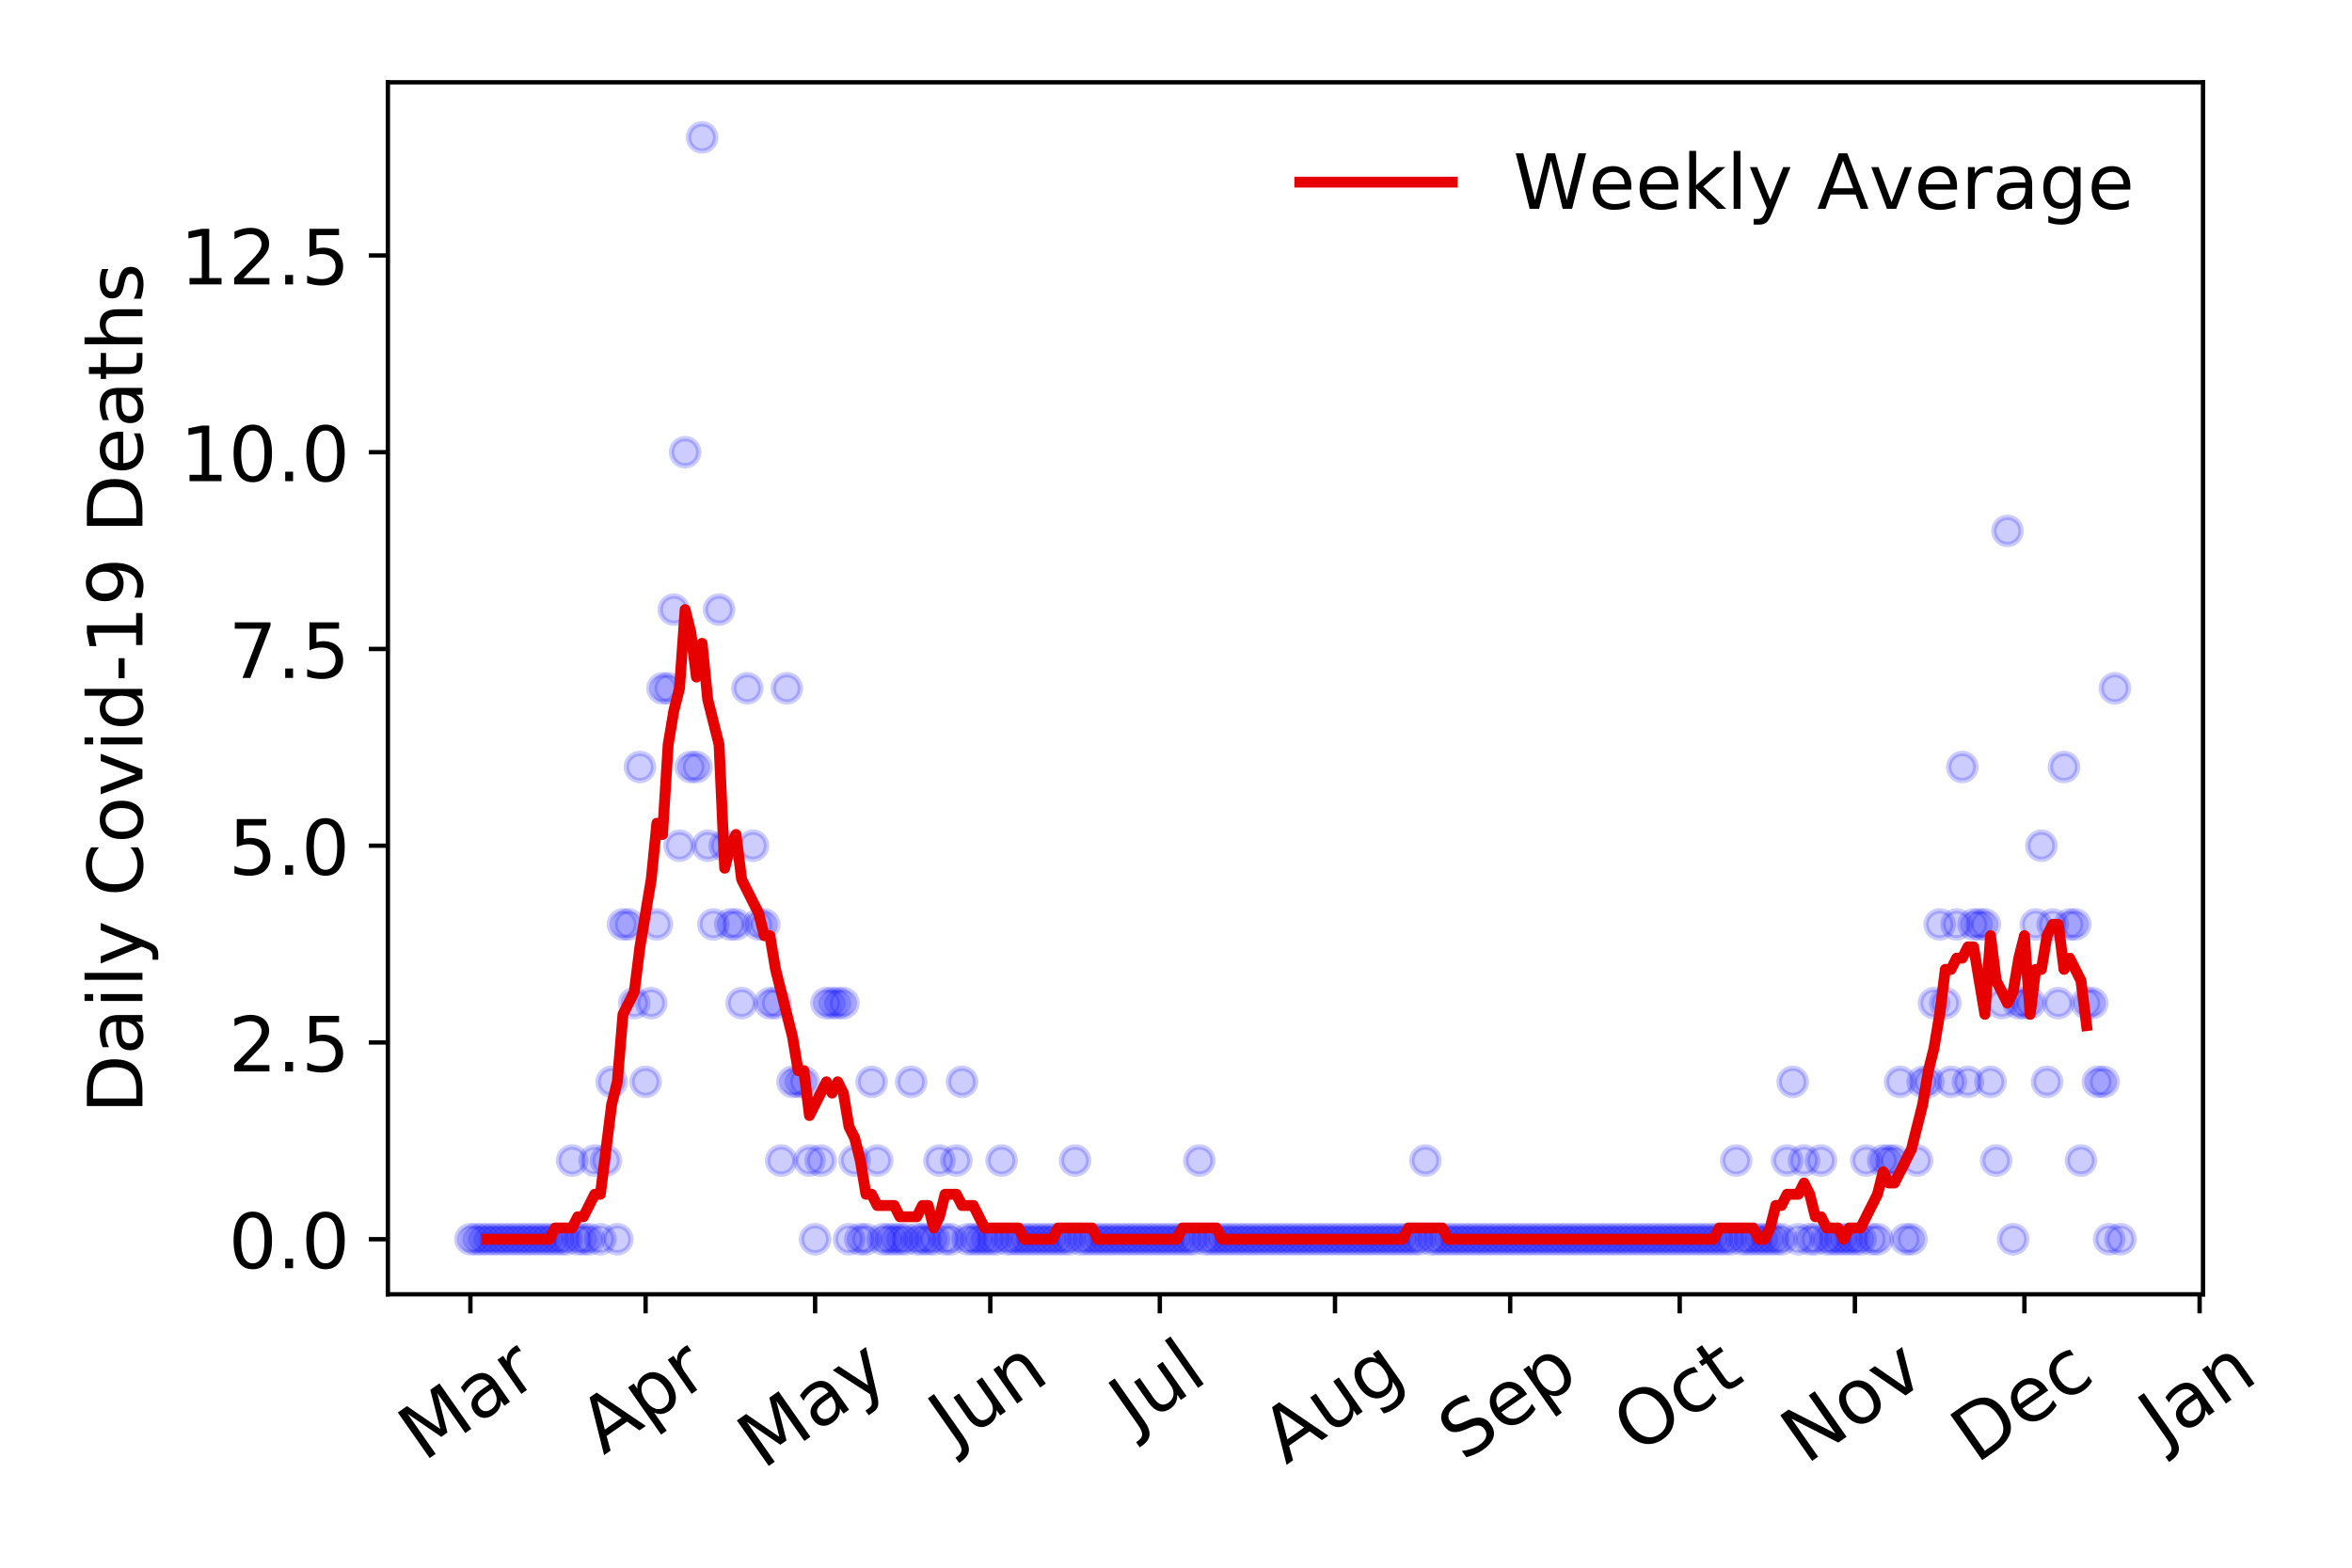 <?xml version="1.0" encoding="utf-8" standalone="no"?>
<!DOCTYPE svg PUBLIC "-//W3C//DTD SVG 1.1//EN"
  "http://www.w3.org/Graphics/SVG/1.1/DTD/svg11.dtd">
<!-- Created with matplotlib (https://matplotlib.org/) -->
<svg height="288pt" version="1.1" viewBox="0 0 432 288" width="432pt" xmlns="http://www.w3.org/2000/svg" xmlns:xlink="http://www.w3.org/1999/xlink">
 <defs>
  <style type="text/css">
*{stroke-linecap:butt;stroke-linejoin:round;}
  </style>
 </defs>
 <g id="figure_1">
  <g id="patch_1">
   <path d="M 0 288 
L 432 288 
L 432 0 
L 0 0 
z
" style="fill:#ffffff;"/>
  </g>
  <g id="axes_1">
   <g id="patch_2">
    <path d="M 71.245 237.778 
L 404.633 237.778 
L 404.633 15.12 
L 71.245 15.12 
z
" style="fill:#ffffff;"/>
   </g>
   <g id="matplotlib.axis_1">
    <g id="xtick_1">
     <g id="line2d_1">
      <defs>
       <path d="M 0 0 
L 0 3.5 
" id="m4d8f60a647" style="stroke:#000000;stroke-width:0.8;"/>
      </defs>
      <g>
       <use style="stroke:#000000;stroke-width:0.8;" x="86.399" xlink:href="#m4d8f60a647" y="237.778"/>
      </g>
     </g>
     <g id="text_1">
      <!-- Mar -->
      <defs>
       <path d="M 9.812 72.906 
L 24.516 72.906 
L 43.109 23.297 
L 61.812 72.906 
L 76.516 72.906 
L 76.516 0 
L 66.891 0 
L 66.891 64.016 
L 48.094 14.016 
L 38.188 14.016 
L 19.391 64.016 
L 19.391 0 
L 9.812 0 
z
" id="DejaVuSans-77"/>
       <path d="M 34.281 27.484 
Q 23.391 27.484 19.188 25 
Q 14.984 22.516 14.984 16.5 
Q 14.984 11.719 18.141 8.906 
Q 21.297 6.109 26.703 6.109 
Q 34.188 6.109 38.703 11.406 
Q 43.219 16.703 43.219 25.484 
L 43.219 27.484 
z
M 52.203 31.203 
L 52.203 0 
L 43.219 0 
L 43.219 8.297 
Q 40.141 3.328 35.547 0.953 
Q 30.953 -1.422 24.312 -1.422 
Q 15.922 -1.422 10.953 3.297 
Q 6 8.016 6 15.922 
Q 6 25.141 12.172 29.828 
Q 18.359 34.516 30.609 34.516 
L 43.219 34.516 
L 43.219 35.406 
Q 43.219 41.609 39.141 45 
Q 35.062 48.391 27.688 48.391 
Q 23 48.391 18.547 47.266 
Q 14.109 46.141 10.016 43.891 
L 10.016 52.203 
Q 14.938 54.109 19.578 55.047 
Q 24.219 56 28.609 56 
Q 40.484 56 46.344 49.844 
Q 52.203 43.703 52.203 31.203 
z
" id="DejaVuSans-97"/>
       <path d="M 41.109 46.297 
Q 39.594 47.172 37.812 47.578 
Q 36.031 48 33.891 48 
Q 26.266 48 22.188 43.047 
Q 18.109 38.094 18.109 28.812 
L 18.109 0 
L 9.078 0 
L 9.078 54.688 
L 18.109 54.688 
L 18.109 46.188 
Q 20.953 51.172 25.484 53.578 
Q 30.031 56 36.531 56 
Q 37.453 56 38.578 55.875 
Q 39.703 55.766 41.062 55.516 
z
" id="DejaVuSans-114"/>
      </defs>
      <g transform="translate(77.796 268.643)rotate(-35)scale(0.14 -0.14)">
       <use xlink:href="#DejaVuSans-77"/>
       <use x="86.279" xlink:href="#DejaVuSans-97"/>
       <use x="147.559" xlink:href="#DejaVuSans-114"/>
      </g>
     </g>
    </g>
    <g id="xtick_2">
     <g id="line2d_2">
      <g>
       <use style="stroke:#000000;stroke-width:0.8;" x="118.575" xlink:href="#m4d8f60a647" y="237.778"/>
      </g>
     </g>
     <g id="text_2">
      <!-- Apr -->
      <defs>
       <path d="M 34.188 63.188 
L 20.797 26.906 
L 47.609 26.906 
z
M 28.609 72.906 
L 39.797 72.906 
L 67.578 0 
L 57.328 0 
L 50.688 18.703 
L 17.828 18.703 
L 11.188 0 
L 0.781 0 
z
" id="DejaVuSans-65"/>
       <path d="M 18.109 8.203 
L 18.109 -20.797 
L 9.078 -20.797 
L 9.078 54.688 
L 18.109 54.688 
L 18.109 46.391 
Q 20.953 51.266 25.266 53.625 
Q 29.594 56 35.594 56 
Q 45.562 56 51.781 48.094 
Q 58.016 40.188 58.016 27.297 
Q 58.016 14.406 51.781 6.484 
Q 45.562 -1.422 35.594 -1.422 
Q 29.594 -1.422 25.266 0.953 
Q 20.953 3.328 18.109 8.203 
z
M 48.688 27.297 
Q 48.688 37.203 44.609 42.844 
Q 40.531 48.484 33.406 48.484 
Q 26.266 48.484 22.188 42.844 
Q 18.109 37.203 18.109 27.297 
Q 18.109 17.391 22.188 11.75 
Q 26.266 6.109 33.406 6.109 
Q 40.531 6.109 44.609 11.75 
Q 48.688 17.391 48.688 27.297 
z
" id="DejaVuSans-112"/>
      </defs>
      <g transform="translate(110.871 267.384)rotate(-35)scale(0.14 -0.14)">
       <use xlink:href="#DejaVuSans-65"/>
       <use x="68.408" xlink:href="#DejaVuSans-112"/>
       <use x="131.885" xlink:href="#DejaVuSans-114"/>
      </g>
     </g>
    </g>
    <g id="xtick_3">
     <g id="line2d_3">
      <g>
       <use style="stroke:#000000;stroke-width:0.8;" x="149.714" xlink:href="#m4d8f60a647" y="237.778"/>
      </g>
     </g>
     <g id="text_3">
      <!-- May -->
      <defs>
       <path d="M 32.172 -5.078 
Q 28.375 -14.844 24.75 -17.812 
Q 21.141 -20.797 15.094 -20.797 
L 7.906 -20.797 
L 7.906 -13.281 
L 13.188 -13.281 
Q 16.891 -13.281 18.938 -11.516 
Q 21 -9.766 23.484 -3.219 
L 25.094 0.875 
L 2.984 54.688 
L 12.5 54.688 
L 29.594 11.922 
L 46.688 54.688 
L 56.203 54.688 
z
" id="DejaVuSans-121"/>
      </defs>
      <g transform="translate(140.074 270.094)rotate(-35)scale(0.14 -0.14)">
       <use xlink:href="#DejaVuSans-77"/>
       <use x="86.279" xlink:href="#DejaVuSans-97"/>
       <use x="147.559" xlink:href="#DejaVuSans-121"/>
      </g>
     </g>
    </g>
    <g id="xtick_4">
     <g id="line2d_4">
      <g>
       <use style="stroke:#000000;stroke-width:0.8;" x="181.89" xlink:href="#m4d8f60a647" y="237.778"/>
      </g>
     </g>
     <g id="text_4">
      <!-- Jun -->
      <defs>
       <path d="M 9.812 72.906 
L 19.672 72.906 
L 19.672 5.078 
Q 19.672 -8.109 14.672 -14.062 
Q 9.672 -20.016 -1.422 -20.016 
L -5.172 -20.016 
L -5.172 -11.719 
L -2.094 -11.719 
Q 4.438 -11.719 7.125 -8.047 
Q 9.812 -4.391 9.812 5.078 
z
" id="DejaVuSans-74"/>
       <path d="M 8.5 21.578 
L 8.5 54.688 
L 17.484 54.688 
L 17.484 21.922 
Q 17.484 14.156 20.5 10.266 
Q 23.531 6.391 29.594 6.391 
Q 36.859 6.391 41.078 11.031 
Q 45.312 15.672 45.312 23.688 
L 45.312 54.688 
L 54.297 54.688 
L 54.297 0 
L 45.312 0 
L 45.312 8.406 
Q 42.047 3.422 37.719 1 
Q 33.406 -1.422 27.688 -1.422 
Q 18.266 -1.422 13.375 4.438 
Q 8.5 10.297 8.5 21.578 
z
M 31.109 56 
z
" id="DejaVuSans-117"/>
       <path d="M 54.891 33.016 
L 54.891 0 
L 45.906 0 
L 45.906 32.719 
Q 45.906 40.484 42.875 44.328 
Q 39.844 48.188 33.797 48.188 
Q 26.516 48.188 22.312 43.547 
Q 18.109 38.922 18.109 30.906 
L 18.109 0 
L 9.078 0 
L 9.078 54.688 
L 18.109 54.688 
L 18.109 46.188 
Q 21.344 51.125 25.703 53.562 
Q 30.078 56 35.797 56 
Q 45.219 56 50.047 50.172 
Q 54.891 44.344 54.891 33.016 
z
" id="DejaVuSans-110"/>
      </defs>
      <g transform="translate(175.146 266.039)rotate(-35)scale(0.14 -0.14)">
       <use xlink:href="#DejaVuSans-74"/>
       <use x="29.492" xlink:href="#DejaVuSans-117"/>
       <use x="92.871" xlink:href="#DejaVuSans-110"/>
      </g>
     </g>
    </g>
    <g id="xtick_5">
     <g id="line2d_5">
      <g>
       <use style="stroke:#000000;stroke-width:0.8;" x="213.028" xlink:href="#m4d8f60a647" y="237.778"/>
      </g>
     </g>
     <g id="text_5">
      <!-- Jul -->
      <defs>
       <path d="M 9.422 75.984 
L 18.406 75.984 
L 18.406 0 
L 9.422 0 
z
" id="DejaVuSans-108"/>
      </defs>
      <g transform="translate(208.326 263.181)rotate(-35)scale(0.14 -0.14)">
       <use xlink:href="#DejaVuSans-74"/>
       <use x="29.492" xlink:href="#DejaVuSans-117"/>
       <use x="92.871" xlink:href="#DejaVuSans-108"/>
      </g>
     </g>
    </g>
    <g id="xtick_6">
     <g id="line2d_6">
      <g>
       <use style="stroke:#000000;stroke-width:0.8;" x="245.205" xlink:href="#m4d8f60a647" y="237.778"/>
      </g>
     </g>
     <g id="text_6">
      <!-- Aug -->
      <defs>
       <path d="M 45.406 27.984 
Q 45.406 37.75 41.375 43.109 
Q 37.359 48.484 30.078 48.484 
Q 22.859 48.484 18.828 43.109 
Q 14.797 37.75 14.797 27.984 
Q 14.797 18.266 18.828 12.891 
Q 22.859 7.516 30.078 7.516 
Q 37.359 7.516 41.375 12.891 
Q 45.406 18.266 45.406 27.984 
z
M 54.391 6.781 
Q 54.391 -7.172 48.188 -13.984 
Q 42 -20.797 29.203 -20.797 
Q 24.469 -20.797 20.266 -20.094 
Q 16.062 -19.391 12.109 -17.922 
L 12.109 -9.188 
Q 16.062 -11.328 19.922 -12.344 
Q 23.781 -13.375 27.781 -13.375 
Q 36.625 -13.375 41.016 -8.766 
Q 45.406 -4.156 45.406 5.172 
L 45.406 9.625 
Q 42.625 4.781 38.281 2.391 
Q 33.938 0 27.875 0 
Q 17.828 0 11.672 7.656 
Q 5.516 15.328 5.516 27.984 
Q 5.516 40.672 11.672 48.328 
Q 17.828 56 27.875 56 
Q 33.938 56 38.281 53.609 
Q 42.625 51.219 45.406 46.391 
L 45.406 54.688 
L 54.391 54.688 
z
" id="DejaVuSans-103"/>
      </defs>
      <g transform="translate(236.224 269.172)rotate(-35)scale(0.14 -0.14)">
       <use xlink:href="#DejaVuSans-65"/>
       <use x="68.408" xlink:href="#DejaVuSans-117"/>
       <use x="131.787" xlink:href="#DejaVuSans-103"/>
      </g>
     </g>
    </g>
    <g id="xtick_7">
     <g id="line2d_7">
      <g>
       <use style="stroke:#000000;stroke-width:0.8;" x="277.381" xlink:href="#m4d8f60a647" y="237.778"/>
      </g>
     </g>
     <g id="text_7">
      <!-- Sep -->
      <defs>
       <path d="M 53.516 70.516 
L 53.516 60.891 
Q 47.906 63.578 42.922 64.891 
Q 37.938 66.219 33.297 66.219 
Q 25.25 66.219 20.875 63.094 
Q 16.5 59.969 16.5 54.203 
Q 16.5 49.359 19.406 46.891 
Q 22.312 44.438 30.422 42.922 
L 36.375 41.703 
Q 47.406 39.594 52.656 34.297 
Q 57.906 29 57.906 20.125 
Q 57.906 9.516 50.797 4.047 
Q 43.703 -1.422 29.984 -1.422 
Q 24.812 -1.422 18.969 -0.25 
Q 13.141 0.922 6.891 3.219 
L 6.891 13.375 
Q 12.891 10.016 18.656 8.297 
Q 24.422 6.594 29.984 6.594 
Q 38.422 6.594 43.016 9.906 
Q 47.609 13.234 47.609 19.391 
Q 47.609 24.75 44.312 27.781 
Q 41.016 30.812 33.5 32.328 
L 27.484 33.5 
Q 16.453 35.688 11.516 40.375 
Q 6.594 45.062 6.594 53.422 
Q 6.594 63.094 13.406 68.656 
Q 20.219 74.219 32.172 74.219 
Q 37.312 74.219 42.625 73.281 
Q 47.953 72.359 53.516 70.516 
z
" id="DejaVuSans-83"/>
       <path d="M 56.203 29.594 
L 56.203 25.203 
L 14.891 25.203 
Q 15.484 15.922 20.484 11.062 
Q 25.484 6.203 34.422 6.203 
Q 39.594 6.203 44.453 7.469 
Q 49.312 8.734 54.109 11.281 
L 54.109 2.781 
Q 49.266 0.734 44.188 -0.344 
Q 39.109 -1.422 33.891 -1.422 
Q 20.797 -1.422 13.156 6.188 
Q 5.516 13.812 5.516 26.812 
Q 5.516 40.234 12.766 48.109 
Q 20.016 56 32.328 56 
Q 43.359 56 49.781 48.891 
Q 56.203 41.797 56.203 29.594 
z
M 47.219 32.234 
Q 47.125 39.594 43.094 43.984 
Q 39.062 48.391 32.422 48.391 
Q 24.906 48.391 20.391 44.141 
Q 15.875 39.891 15.188 32.172 
z
" id="DejaVuSans-101"/>
      </defs>
      <g transform="translate(268.788 268.629)rotate(-35)scale(0.14 -0.14)">
       <use xlink:href="#DejaVuSans-83"/>
       <use x="63.477" xlink:href="#DejaVuSans-101"/>
       <use x="125" xlink:href="#DejaVuSans-112"/>
      </g>
     </g>
    </g>
    <g id="xtick_8">
     <g id="line2d_8">
      <g>
       <use style="stroke:#000000;stroke-width:0.8;" x="308.519" xlink:href="#m4d8f60a647" y="237.778"/>
      </g>
     </g>
     <g id="text_8">
      <!-- Oct -->
      <defs>
       <path d="M 39.406 66.219 
Q 28.656 66.219 22.328 58.203 
Q 16.016 50.203 16.016 36.375 
Q 16.016 22.609 22.328 14.594 
Q 28.656 6.594 39.406 6.594 
Q 50.141 6.594 56.422 14.594 
Q 62.703 22.609 62.703 36.375 
Q 62.703 50.203 56.422 58.203 
Q 50.141 66.219 39.406 66.219 
z
M 39.406 74.219 
Q 54.734 74.219 63.906 63.938 
Q 73.094 53.656 73.094 36.375 
Q 73.094 19.141 63.906 8.859 
Q 54.734 -1.422 39.406 -1.422 
Q 24.031 -1.422 14.812 8.828 
Q 5.609 19.094 5.609 36.375 
Q 5.609 53.656 14.812 63.938 
Q 24.031 74.219 39.406 74.219 
z
" id="DejaVuSans-79"/>
       <path d="M 48.781 52.594 
L 48.781 44.188 
Q 44.969 46.297 41.141 47.344 
Q 37.312 48.391 33.406 48.391 
Q 24.656 48.391 19.812 42.844 
Q 14.984 37.312 14.984 27.297 
Q 14.984 17.281 19.812 11.734 
Q 24.656 6.203 33.406 6.203 
Q 37.312 6.203 41.141 7.25 
Q 44.969 8.297 48.781 10.406 
L 48.781 2.094 
Q 45.016 0.344 40.984 -0.531 
Q 36.969 -1.422 32.422 -1.422 
Q 20.062 -1.422 12.781 6.344 
Q 5.516 14.109 5.516 27.297 
Q 5.516 40.672 12.859 48.328 
Q 20.219 56 33.016 56 
Q 37.156 56 41.109 55.141 
Q 45.062 54.297 48.781 52.594 
z
" id="DejaVuSans-99"/>
       <path d="M 18.312 70.219 
L 18.312 54.688 
L 36.812 54.688 
L 36.812 47.703 
L 18.312 47.703 
L 18.312 18.016 
Q 18.312 11.328 20.141 9.422 
Q 21.969 7.516 27.594 7.516 
L 36.812 7.516 
L 36.812 0 
L 27.594 0 
Q 17.188 0 13.234 3.875 
Q 9.281 7.766 9.281 18.016 
L 9.281 47.703 
L 2.688 47.703 
L 2.688 54.688 
L 9.281 54.688 
L 9.281 70.219 
z
" id="DejaVuSans-116"/>
      </defs>
      <g transform="translate(300.821 267.377)rotate(-35)scale(0.14 -0.14)">
       <use xlink:href="#DejaVuSans-79"/>
       <use x="78.711" xlink:href="#DejaVuSans-99"/>
       <use x="133.691" xlink:href="#DejaVuSans-116"/>
      </g>
     </g>
    </g>
    <g id="xtick_9">
     <g id="line2d_9">
      <g>
       <use style="stroke:#000000;stroke-width:0.8;" x="340.696" xlink:href="#m4d8f60a647" y="237.778"/>
      </g>
     </g>
     <g id="text_9">
      <!-- Nov -->
      <defs>
       <path d="M 9.812 72.906 
L 23.094 72.906 
L 55.422 11.922 
L 55.422 72.906 
L 64.984 72.906 
L 64.984 0 
L 51.703 0 
L 19.391 60.984 
L 19.391 0 
L 9.812 0 
z
" id="DejaVuSans-78"/>
       <path d="M 30.609 48.391 
Q 23.391 48.391 19.188 42.75 
Q 14.984 37.109 14.984 27.297 
Q 14.984 17.484 19.156 11.844 
Q 23.344 6.203 30.609 6.203 
Q 37.797 6.203 41.984 11.859 
Q 46.188 17.531 46.188 27.297 
Q 46.188 37.016 41.984 42.703 
Q 37.797 48.391 30.609 48.391 
z
M 30.609 56 
Q 42.328 56 49.016 48.375 
Q 55.719 40.766 55.719 27.297 
Q 55.719 13.875 49.016 6.219 
Q 42.328 -1.422 30.609 -1.422 
Q 18.844 -1.422 12.172 6.219 
Q 5.516 13.875 5.516 27.297 
Q 5.516 40.766 12.172 48.375 
Q 18.844 56 30.609 56 
z
" id="DejaVuSans-111"/>
       <path d="M 2.984 54.688 
L 12.5 54.688 
L 29.594 8.797 
L 46.688 54.688 
L 56.203 54.688 
L 35.688 0 
L 23.484 0 
z
" id="DejaVuSans-118"/>
      </defs>
      <g transform="translate(331.719 269.166)rotate(-35)scale(0.14 -0.14)">
       <use xlink:href="#DejaVuSans-78"/>
       <use x="74.805" xlink:href="#DejaVuSans-111"/>
       <use x="135.986" xlink:href="#DejaVuSans-118"/>
      </g>
     </g>
    </g>
    <g id="xtick_10">
     <g id="line2d_10">
      <g>
       <use style="stroke:#000000;stroke-width:0.8;" x="371.834" xlink:href="#m4d8f60a647" y="237.778"/>
      </g>
     </g>
     <g id="text_10">
      <!-- Dec -->
      <defs>
       <path d="M 19.672 64.797 
L 19.672 8.109 
L 31.594 8.109 
Q 46.688 8.109 53.688 14.938 
Q 60.688 21.781 60.688 36.531 
Q 60.688 51.172 53.688 57.984 
Q 46.688 64.797 31.594 64.797 
z
M 9.812 72.906 
L 30.078 72.906 
Q 51.266 72.906 61.172 64.094 
Q 71.094 55.281 71.094 36.531 
Q 71.094 17.672 61.125 8.828 
Q 51.172 0 30.078 0 
L 9.812 0 
z
" id="DejaVuSans-68"/>
      </defs>
      <g transform="translate(362.954 269.032)rotate(-35)scale(0.14 -0.14)">
       <use xlink:href="#DejaVuSans-68"/>
       <use x="77.002" xlink:href="#DejaVuSans-101"/>
       <use x="138.525" xlink:href="#DejaVuSans-99"/>
      </g>
     </g>
    </g>
    <g id="xtick_11">
     <g id="line2d_11">
      <g>
       <use style="stroke:#000000;stroke-width:0.8;" x="404.011" xlink:href="#m4d8f60a647" y="237.778"/>
      </g>
     </g>
     <g id="text_11">
      <!-- Jan -->
      <g transform="translate(397.387 265.871)rotate(-35)scale(0.14 -0.14)">
       <use xlink:href="#DejaVuSans-74"/>
       <use x="29.492" xlink:href="#DejaVuSans-97"/>
       <use x="90.771" xlink:href="#DejaVuSans-110"/>
      </g>
     </g>
    </g>
   </g>
   <g id="matplotlib.axis_2">
    <g id="ytick_1">
     <g id="line2d_12">
      <defs>
       <path d="M 0 0 
L -3.5 0 
" id="m177b621052" style="stroke:#000000;stroke-width:0.8;"/>
      </defs>
      <g>
       <use style="stroke:#000000;stroke-width:0.8;" x="71.245" xlink:href="#m177b621052" y="227.657"/>
      </g>
     </g>
     <g id="text_12">
      <!-- 0.0 -->
      <defs>
       <path d="M 31.781 66.406 
Q 24.172 66.406 20.328 58.906 
Q 16.5 51.422 16.5 36.375 
Q 16.5 21.391 20.328 13.891 
Q 24.172 6.391 31.781 6.391 
Q 39.453 6.391 43.281 13.891 
Q 47.125 21.391 47.125 36.375 
Q 47.125 51.422 43.281 58.906 
Q 39.453 66.406 31.781 66.406 
z
M 31.781 74.219 
Q 44.047 74.219 50.516 64.516 
Q 56.984 54.828 56.984 36.375 
Q 56.984 17.969 50.516 8.266 
Q 44.047 -1.422 31.781 -1.422 
Q 19.531 -1.422 13.062 8.266 
Q 6.594 17.969 6.594 36.375 
Q 6.594 54.828 13.062 64.516 
Q 19.531 74.219 31.781 74.219 
z
" id="DejaVuSans-48"/>
       <path d="M 10.688 12.406 
L 21 12.406 
L 21 0 
L 10.688 0 
z
" id="DejaVuSans-46"/>
      </defs>
      <g transform="translate(41.981 232.976)scale(0.14 -0.14)">
       <use xlink:href="#DejaVuSans-48"/>
       <use x="63.623" xlink:href="#DejaVuSans-46"/>
       <use x="95.41" xlink:href="#DejaVuSans-48"/>
      </g>
     </g>
    </g>
    <g id="ytick_2">
     <g id="line2d_13">
      <g>
       <use style="stroke:#000000;stroke-width:0.8;" x="71.245" xlink:href="#m177b621052" y="191.512"/>
      </g>
     </g>
     <g id="text_13">
      <!-- 2.5 -->
      <defs>
       <path d="M 19.188 8.297 
L 53.609 8.297 
L 53.609 0 
L 7.328 0 
L 7.328 8.297 
Q 12.938 14.109 22.625 23.891 
Q 32.328 33.688 34.812 36.531 
Q 39.547 41.844 41.422 45.531 
Q 43.312 49.219 43.312 52.781 
Q 43.312 58.594 39.234 62.25 
Q 35.156 65.922 28.609 65.922 
Q 23.969 65.922 18.812 64.312 
Q 13.672 62.703 7.812 59.422 
L 7.812 69.391 
Q 13.766 71.781 18.938 73 
Q 24.125 74.219 28.422 74.219 
Q 39.75 74.219 46.484 68.547 
Q 53.219 62.891 53.219 53.422 
Q 53.219 48.922 51.531 44.891 
Q 49.859 40.875 45.406 35.406 
Q 44.188 33.984 37.641 27.219 
Q 31.109 20.453 19.188 8.297 
z
" id="DejaVuSans-50"/>
       <path d="M 10.797 72.906 
L 49.516 72.906 
L 49.516 64.594 
L 19.828 64.594 
L 19.828 46.734 
Q 21.969 47.469 24.109 47.828 
Q 26.266 48.188 28.422 48.188 
Q 40.625 48.188 47.75 41.5 
Q 54.891 34.812 54.891 23.391 
Q 54.891 11.625 47.562 5.094 
Q 40.234 -1.422 26.906 -1.422 
Q 22.312 -1.422 17.547 -0.641 
Q 12.797 0.141 7.719 1.703 
L 7.719 11.625 
Q 12.109 9.234 16.797 8.062 
Q 21.484 6.891 26.703 6.891 
Q 35.156 6.891 40.078 11.328 
Q 45.016 15.766 45.016 23.391 
Q 45.016 31 40.078 35.438 
Q 35.156 39.891 26.703 39.891 
Q 22.75 39.891 18.812 39.016 
Q 14.891 38.141 10.797 36.281 
z
" id="DejaVuSans-53"/>
      </defs>
      <g transform="translate(41.981 196.83)scale(0.14 -0.14)">
       <use xlink:href="#DejaVuSans-50"/>
       <use x="63.623" xlink:href="#DejaVuSans-46"/>
       <use x="95.41" xlink:href="#DejaVuSans-53"/>
      </g>
     </g>
    </g>
    <g id="ytick_3">
     <g id="line2d_14">
      <g>
       <use style="stroke:#000000;stroke-width:0.8;" x="71.245" xlink:href="#m177b621052" y="155.366"/>
      </g>
     </g>
     <g id="text_14">
      <!-- 5.0 -->
      <g transform="translate(41.981 160.685)scale(0.14 -0.14)">
       <use xlink:href="#DejaVuSans-53"/>
       <use x="63.623" xlink:href="#DejaVuSans-46"/>
       <use x="95.41" xlink:href="#DejaVuSans-48"/>
      </g>
     </g>
    </g>
    <g id="ytick_4">
     <g id="line2d_15">
      <g>
       <use style="stroke:#000000;stroke-width:0.8;" x="71.245" xlink:href="#m177b621052" y="119.22"/>
      </g>
     </g>
     <g id="text_15">
      <!-- 7.5 -->
      <defs>
       <path d="M 8.203 72.906 
L 55.078 72.906 
L 55.078 68.703 
L 28.609 0 
L 18.312 0 
L 43.219 64.594 
L 8.203 64.594 
z
" id="DejaVuSans-55"/>
      </defs>
      <g transform="translate(41.981 124.539)scale(0.14 -0.14)">
       <use xlink:href="#DejaVuSans-55"/>
       <use x="63.623" xlink:href="#DejaVuSans-46"/>
       <use x="95.41" xlink:href="#DejaVuSans-53"/>
      </g>
     </g>
    </g>
    <g id="ytick_5">
     <g id="line2d_16">
      <g>
       <use style="stroke:#000000;stroke-width:0.8;" x="71.245" xlink:href="#m177b621052" y="83.074"/>
      </g>
     </g>
     <g id="text_16">
      <!-- 10.0 -->
      <defs>
       <path d="M 12.406 8.297 
L 28.516 8.297 
L 28.516 63.922 
L 10.984 60.406 
L 10.984 69.391 
L 28.422 72.906 
L 38.281 72.906 
L 38.281 8.297 
L 54.391 8.297 
L 54.391 0 
L 12.406 0 
z
" id="DejaVuSans-49"/>
      </defs>
      <g transform="translate(33.073 88.393)scale(0.14 -0.14)">
       <use xlink:href="#DejaVuSans-49"/>
       <use x="63.623" xlink:href="#DejaVuSans-48"/>
       <use x="127.246" xlink:href="#DejaVuSans-46"/>
       <use x="159.033" xlink:href="#DejaVuSans-48"/>
      </g>
     </g>
    </g>
    <g id="ytick_6">
     <g id="line2d_17">
      <g>
       <use style="stroke:#000000;stroke-width:0.8;" x="71.245" xlink:href="#m177b621052" y="46.928"/>
      </g>
     </g>
     <g id="text_17">
      <!-- 12.5 -->
      <g transform="translate(33.073 52.247)scale(0.14 -0.14)">
       <use xlink:href="#DejaVuSans-49"/>
       <use x="63.623" xlink:href="#DejaVuSans-50"/>
       <use x="127.246" xlink:href="#DejaVuSans-46"/>
       <use x="159.033" xlink:href="#DejaVuSans-53"/>
      </g>
     </g>
    </g>
    <g id="text_18">
     <!-- Daily Covid-19 Deaths -->
     <defs>
      <path d="M 9.422 54.688 
L 18.406 54.688 
L 18.406 0 
L 9.422 0 
z
M 9.422 75.984 
L 18.406 75.984 
L 18.406 64.594 
L 9.422 64.594 
z
" id="DejaVuSans-105"/>
      <path id="DejaVuSans-32"/>
      <path d="M 64.406 67.281 
L 64.406 56.891 
Q 59.422 61.531 53.781 63.812 
Q 48.141 66.109 41.797 66.109 
Q 29.297 66.109 22.656 58.469 
Q 16.016 50.828 16.016 36.375 
Q 16.016 21.969 22.656 14.328 
Q 29.297 6.688 41.797 6.688 
Q 48.141 6.688 53.781 8.984 
Q 59.422 11.281 64.406 15.922 
L 64.406 5.609 
Q 59.234 2.094 53.438 0.328 
Q 47.656 -1.422 41.219 -1.422 
Q 24.656 -1.422 15.125 8.703 
Q 5.609 18.844 5.609 36.375 
Q 5.609 53.953 15.125 64.078 
Q 24.656 74.219 41.219 74.219 
Q 47.75 74.219 53.531 72.484 
Q 59.328 70.75 64.406 67.281 
z
" id="DejaVuSans-67"/>
      <path d="M 45.406 46.391 
L 45.406 75.984 
L 54.391 75.984 
L 54.391 0 
L 45.406 0 
L 45.406 8.203 
Q 42.578 3.328 38.25 0.953 
Q 33.938 -1.422 27.875 -1.422 
Q 17.969 -1.422 11.734 6.484 
Q 5.516 14.406 5.516 27.297 
Q 5.516 40.188 11.734 48.094 
Q 17.969 56 27.875 56 
Q 33.938 56 38.25 53.625 
Q 42.578 51.266 45.406 46.391 
z
M 14.797 27.297 
Q 14.797 17.391 18.875 11.75 
Q 22.953 6.109 30.078 6.109 
Q 37.203 6.109 41.297 11.75 
Q 45.406 17.391 45.406 27.297 
Q 45.406 37.203 41.297 42.844 
Q 37.203 48.484 30.078 48.484 
Q 22.953 48.484 18.875 42.844 
Q 14.797 37.203 14.797 27.297 
z
" id="DejaVuSans-100"/>
      <path d="M 4.891 31.391 
L 31.203 31.391 
L 31.203 23.391 
L 4.891 23.391 
z
" id="DejaVuSans-45"/>
      <path d="M 10.984 1.516 
L 10.984 10.5 
Q 14.703 8.734 18.5 7.812 
Q 22.312 6.891 25.984 6.891 
Q 35.75 6.891 40.891 13.453 
Q 46.047 20.016 46.781 33.406 
Q 43.953 29.203 39.594 26.953 
Q 35.25 24.703 29.984 24.703 
Q 19.047 24.703 12.672 31.312 
Q 6.297 37.938 6.297 49.422 
Q 6.297 60.641 12.938 67.422 
Q 19.578 74.219 30.609 74.219 
Q 43.266 74.219 49.922 64.516 
Q 56.594 54.828 56.594 36.375 
Q 56.594 19.141 48.406 8.859 
Q 40.234 -1.422 26.422 -1.422 
Q 22.703 -1.422 18.891 -0.688 
Q 15.094 0.047 10.984 1.516 
z
M 30.609 32.422 
Q 37.25 32.422 41.125 36.953 
Q 45.016 41.5 45.016 49.422 
Q 45.016 57.281 41.125 61.844 
Q 37.25 66.406 30.609 66.406 
Q 23.969 66.406 20.094 61.844 
Q 16.219 57.281 16.219 49.422 
Q 16.219 41.5 20.094 36.953 
Q 23.969 32.422 30.609 32.422 
z
" id="DejaVuSans-57"/>
      <path d="M 54.891 33.016 
L 54.891 0 
L 45.906 0 
L 45.906 32.719 
Q 45.906 40.484 42.875 44.328 
Q 39.844 48.188 33.797 48.188 
Q 26.516 48.188 22.312 43.547 
Q 18.109 38.922 18.109 30.906 
L 18.109 0 
L 9.078 0 
L 9.078 75.984 
L 18.109 75.984 
L 18.109 46.188 
Q 21.344 51.125 25.703 53.562 
Q 30.078 56 35.797 56 
Q 45.219 56 50.047 50.172 
Q 54.891 44.344 54.891 33.016 
z
" id="DejaVuSans-104"/>
      <path d="M 44.281 53.078 
L 44.281 44.578 
Q 40.484 46.531 36.375 47.5 
Q 32.281 48.484 27.875 48.484 
Q 21.188 48.484 17.844 46.438 
Q 14.5 44.391 14.5 40.281 
Q 14.5 37.156 16.891 35.375 
Q 19.281 33.594 26.516 31.984 
L 29.594 31.297 
Q 39.156 29.25 43.188 25.516 
Q 47.219 21.781 47.219 15.094 
Q 47.219 7.469 41.188 3.016 
Q 35.156 -1.422 24.609 -1.422 
Q 20.219 -1.422 15.453 -0.562 
Q 10.688 0.297 5.422 2 
L 5.422 11.281 
Q 10.406 8.688 15.234 7.391 
Q 20.062 6.109 24.812 6.109 
Q 31.156 6.109 34.562 8.281 
Q 37.984 10.453 37.984 14.406 
Q 37.984 18.062 35.516 20.016 
Q 33.062 21.969 24.703 23.781 
L 21.578 24.516 
Q 13.234 26.266 9.516 29.906 
Q 5.812 33.547 5.812 39.891 
Q 5.812 47.609 11.281 51.797 
Q 16.75 56 26.812 56 
Q 31.781 56 36.172 55.266 
Q 40.578 54.547 44.281 53.078 
z
" id="DejaVuSans-115"/>
     </defs>
     <g transform="translate(26.162 204.56)rotate(-90)scale(0.14 -0.14)">
      <use xlink:href="#DejaVuSans-68"/>
      <use x="77.002" xlink:href="#DejaVuSans-97"/>
      <use x="138.281" xlink:href="#DejaVuSans-105"/>
      <use x="166.064" xlink:href="#DejaVuSans-108"/>
      <use x="193.848" xlink:href="#DejaVuSans-121"/>
      <use x="253.027" xlink:href="#DejaVuSans-32"/>
      <use x="284.814" xlink:href="#DejaVuSans-67"/>
      <use x="354.639" xlink:href="#DejaVuSans-111"/>
      <use x="415.82" xlink:href="#DejaVuSans-118"/>
      <use x="475" xlink:href="#DejaVuSans-105"/>
      <use x="502.783" xlink:href="#DejaVuSans-100"/>
      <use x="566.26" xlink:href="#DejaVuSans-45"/>
      <use x="602.344" xlink:href="#DejaVuSans-49"/>
      <use x="665.967" xlink:href="#DejaVuSans-57"/>
      <use x="729.59" xlink:href="#DejaVuSans-32"/>
      <use x="761.377" xlink:href="#DejaVuSans-68"/>
      <use x="838.379" xlink:href="#DejaVuSans-101"/>
      <use x="899.902" xlink:href="#DejaVuSans-97"/>
      <use x="961.182" xlink:href="#DejaVuSans-116"/>
      <use x="1000.391" xlink:href="#DejaVuSans-104"/>
      <use x="1063.77" xlink:href="#DejaVuSans-115"/>
     </g>
    </g>
   </g>
   <g id="line2d_18">
    <defs>
     <path d="M 0 2.5 
C 0.663 2.5 1.299 2.237 1.768 1.768 
C 2.237 1.299 2.5 0.663 2.5 0 
C 2.5 -0.663 2.237 -1.299 1.768 -1.768 
C 1.299 -2.237 0.663 -2.5 0 -2.5 
C -0.663 -2.5 -1.299 -2.237 -1.768 -1.768 
C -2.237 -1.299 -2.5 -0.663 -2.5 0 
C -2.5 0.663 -2.237 1.299 -1.768 1.768 
C -1.299 2.237 -0.663 2.5 0 2.5 
z
" id="m80f839a8f7" style="stroke:#0000ff;stroke-opacity:0.2;"/>
    </defs>
    <g clip-path="url(#pc97ed1e2bb)">
     <use style="fill:#0000ff;fill-opacity:0.2;stroke:#0000ff;stroke-opacity:0.2;" x="86.399" xlink:href="#m80f839a8f7" y="227.657"/>
     <use style="fill:#0000ff;fill-opacity:0.2;stroke:#0000ff;stroke-opacity:0.2;" x="87.437" xlink:href="#m80f839a8f7" y="227.657"/>
     <use style="fill:#0000ff;fill-opacity:0.2;stroke:#0000ff;stroke-opacity:0.2;" x="88.475" xlink:href="#m80f839a8f7" y="227.657"/>
     <use style="fill:#0000ff;fill-opacity:0.2;stroke:#0000ff;stroke-opacity:0.2;" x="89.513" xlink:href="#m80f839a8f7" y="227.657"/>
     <use style="fill:#0000ff;fill-opacity:0.2;stroke:#0000ff;stroke-opacity:0.2;" x="90.551" xlink:href="#m80f839a8f7" y="227.657"/>
     <use style="fill:#0000ff;fill-opacity:0.2;stroke:#0000ff;stroke-opacity:0.2;" x="91.589" xlink:href="#m80f839a8f7" y="227.657"/>
     <use style="fill:#0000ff;fill-opacity:0.2;stroke:#0000ff;stroke-opacity:0.2;" x="92.627" xlink:href="#m80f839a8f7" y="227.657"/>
     <use style="fill:#0000ff;fill-opacity:0.2;stroke:#0000ff;stroke-opacity:0.2;" x="93.665" xlink:href="#m80f839a8f7" y="227.657"/>
     <use style="fill:#0000ff;fill-opacity:0.2;stroke:#0000ff;stroke-opacity:0.2;" x="94.703" xlink:href="#m80f839a8f7" y="227.657"/>
     <use style="fill:#0000ff;fill-opacity:0.2;stroke:#0000ff;stroke-opacity:0.2;" x="95.741" xlink:href="#m80f839a8f7" y="227.657"/>
     <use style="fill:#0000ff;fill-opacity:0.2;stroke:#0000ff;stroke-opacity:0.2;" x="96.778" xlink:href="#m80f839a8f7" y="227.657"/>
     <use style="fill:#0000ff;fill-opacity:0.2;stroke:#0000ff;stroke-opacity:0.2;" x="97.816" xlink:href="#m80f839a8f7" y="227.657"/>
     <use style="fill:#0000ff;fill-opacity:0.2;stroke:#0000ff;stroke-opacity:0.2;" x="98.854" xlink:href="#m80f839a8f7" y="227.657"/>
     <use style="fill:#0000ff;fill-opacity:0.2;stroke:#0000ff;stroke-opacity:0.2;" x="99.892" xlink:href="#m80f839a8f7" y="227.657"/>
     <use style="fill:#0000ff;fill-opacity:0.2;stroke:#0000ff;stroke-opacity:0.2;" x="100.93" xlink:href="#m80f839a8f7" y="227.657"/>
     <use style="fill:#0000ff;fill-opacity:0.2;stroke:#0000ff;stroke-opacity:0.2;" x="101.968" xlink:href="#m80f839a8f7" y="227.657"/>
     <use style="fill:#0000ff;fill-opacity:0.2;stroke:#0000ff;stroke-opacity:0.2;" x="103.006" xlink:href="#m80f839a8f7" y="227.657"/>
     <use style="fill:#0000ff;fill-opacity:0.2;stroke:#0000ff;stroke-opacity:0.2;" x="104.044" xlink:href="#m80f839a8f7" y="227.657"/>
     <use style="fill:#0000ff;fill-opacity:0.2;stroke:#0000ff;stroke-opacity:0.2;" x="105.082" xlink:href="#m80f839a8f7" y="213.199"/>
     <use style="fill:#0000ff;fill-opacity:0.2;stroke:#0000ff;stroke-opacity:0.2;" x="106.12" xlink:href="#m80f839a8f7" y="227.657"/>
     <use style="fill:#0000ff;fill-opacity:0.2;stroke:#0000ff;stroke-opacity:0.2;" x="107.158" xlink:href="#m80f839a8f7" y="227.657"/>
     <use style="fill:#0000ff;fill-opacity:0.2;stroke:#0000ff;stroke-opacity:0.2;" x="108.196" xlink:href="#m80f839a8f7" y="227.657"/>
     <use style="fill:#0000ff;fill-opacity:0.2;stroke:#0000ff;stroke-opacity:0.2;" x="109.234" xlink:href="#m80f839a8f7" y="213.199"/>
     <use style="fill:#0000ff;fill-opacity:0.2;stroke:#0000ff;stroke-opacity:0.2;" x="110.272" xlink:href="#m80f839a8f7" y="227.657"/>
     <use style="fill:#0000ff;fill-opacity:0.2;stroke:#0000ff;stroke-opacity:0.2;" x="111.31" xlink:href="#m80f839a8f7" y="213.199"/>
     <use style="fill:#0000ff;fill-opacity:0.2;stroke:#0000ff;stroke-opacity:0.2;" x="112.348" xlink:href="#m80f839a8f7" y="198.741"/>
     <use style="fill:#0000ff;fill-opacity:0.2;stroke:#0000ff;stroke-opacity:0.2;" x="113.386" xlink:href="#m80f839a8f7" y="227.657"/>
     <use style="fill:#0000ff;fill-opacity:0.2;stroke:#0000ff;stroke-opacity:0.2;" x="114.424" xlink:href="#m80f839a8f7" y="169.824"/>
     <use style="fill:#0000ff;fill-opacity:0.2;stroke:#0000ff;stroke-opacity:0.2;" x="115.462" xlink:href="#m80f839a8f7" y="169.824"/>
     <use style="fill:#0000ff;fill-opacity:0.2;stroke:#0000ff;stroke-opacity:0.2;" x="116.499" xlink:href="#m80f839a8f7" y="184.282"/>
     <use style="fill:#0000ff;fill-opacity:0.2;stroke:#0000ff;stroke-opacity:0.2;" x="117.537" xlink:href="#m80f839a8f7" y="140.907"/>
     <use style="fill:#0000ff;fill-opacity:0.2;stroke:#0000ff;stroke-opacity:0.2;" x="118.575" xlink:href="#m80f839a8f7" y="198.741"/>
     <use style="fill:#0000ff;fill-opacity:0.2;stroke:#0000ff;stroke-opacity:0.2;" x="119.613" xlink:href="#m80f839a8f7" y="184.282"/>
     <use style="fill:#0000ff;fill-opacity:0.2;stroke:#0000ff;stroke-opacity:0.2;" x="120.651" xlink:href="#m80f839a8f7" y="169.824"/>
     <use style="fill:#0000ff;fill-opacity:0.2;stroke:#0000ff;stroke-opacity:0.2;" x="121.689" xlink:href="#m80f839a8f7" y="126.449"/>
     <use style="fill:#0000ff;fill-opacity:0.2;stroke:#0000ff;stroke-opacity:0.2;" x="122.727" xlink:href="#m80f839a8f7" y="126.449"/>
     <use style="fill:#0000ff;fill-opacity:0.2;stroke:#0000ff;stroke-opacity:0.2;" x="123.765" xlink:href="#m80f839a8f7" y="111.991"/>
     <use style="fill:#0000ff;fill-opacity:0.2;stroke:#0000ff;stroke-opacity:0.2;" x="124.803" xlink:href="#m80f839a8f7" y="155.366"/>
     <use style="fill:#0000ff;fill-opacity:0.2;stroke:#0000ff;stroke-opacity:0.2;" x="125.841" xlink:href="#m80f839a8f7" y="83.074"/>
     <use style="fill:#0000ff;fill-opacity:0.2;stroke:#0000ff;stroke-opacity:0.2;" x="126.879" xlink:href="#m80f839a8f7" y="140.907"/>
     <use style="fill:#0000ff;fill-opacity:0.2;stroke:#0000ff;stroke-opacity:0.2;" x="127.917" xlink:href="#m80f839a8f7" y="140.907"/>
     <use style="fill:#0000ff;fill-opacity:0.2;stroke:#0000ff;stroke-opacity:0.2;" x="128.955" xlink:href="#m80f839a8f7" y="25.241"/>
     <use style="fill:#0000ff;fill-opacity:0.2;stroke:#0000ff;stroke-opacity:0.2;" x="129.993" xlink:href="#m80f839a8f7" y="155.366"/>
     <use style="fill:#0000ff;fill-opacity:0.2;stroke:#0000ff;stroke-opacity:0.2;" x="131.031" xlink:href="#m80f839a8f7" y="169.824"/>
     <use style="fill:#0000ff;fill-opacity:0.2;stroke:#0000ff;stroke-opacity:0.2;" x="132.069" xlink:href="#m80f839a8f7" y="111.991"/>
     <use style="fill:#0000ff;fill-opacity:0.2;stroke:#0000ff;stroke-opacity:0.2;" x="133.107" xlink:href="#m80f839a8f7" y="155.366"/>
     <use style="fill:#0000ff;fill-opacity:0.2;stroke:#0000ff;stroke-opacity:0.2;" x="134.145" xlink:href="#m80f839a8f7" y="169.824"/>
     <use style="fill:#0000ff;fill-opacity:0.2;stroke:#0000ff;stroke-opacity:0.2;" x="135.182" xlink:href="#m80f839a8f7" y="169.824"/>
     <use style="fill:#0000ff;fill-opacity:0.2;stroke:#0000ff;stroke-opacity:0.2;" x="136.22" xlink:href="#m80f839a8f7" y="184.282"/>
     <use style="fill:#0000ff;fill-opacity:0.2;stroke:#0000ff;stroke-opacity:0.2;" x="137.258" xlink:href="#m80f839a8f7" y="126.449"/>
     <use style="fill:#0000ff;fill-opacity:0.2;stroke:#0000ff;stroke-opacity:0.2;" x="138.296" xlink:href="#m80f839a8f7" y="155.366"/>
     <use style="fill:#0000ff;fill-opacity:0.2;stroke:#0000ff;stroke-opacity:0.2;" x="139.334" xlink:href="#m80f839a8f7" y="169.824"/>
     <use style="fill:#0000ff;fill-opacity:0.2;stroke:#0000ff;stroke-opacity:0.2;" x="140.372" xlink:href="#m80f839a8f7" y="169.824"/>
     <use style="fill:#0000ff;fill-opacity:0.2;stroke:#0000ff;stroke-opacity:0.2;" x="141.41" xlink:href="#m80f839a8f7" y="184.282"/>
     <use style="fill:#0000ff;fill-opacity:0.2;stroke:#0000ff;stroke-opacity:0.2;" x="142.448" xlink:href="#m80f839a8f7" y="184.282"/>
     <use style="fill:#0000ff;fill-opacity:0.2;stroke:#0000ff;stroke-opacity:0.2;" x="143.486" xlink:href="#m80f839a8f7" y="213.199"/>
     <use style="fill:#0000ff;fill-opacity:0.2;stroke:#0000ff;stroke-opacity:0.2;" x="144.524" xlink:href="#m80f839a8f7" y="126.449"/>
     <use style="fill:#0000ff;fill-opacity:0.2;stroke:#0000ff;stroke-opacity:0.2;" x="145.562" xlink:href="#m80f839a8f7" y="198.741"/>
     <use style="fill:#0000ff;fill-opacity:0.2;stroke:#0000ff;stroke-opacity:0.2;" x="146.6" xlink:href="#m80f839a8f7" y="198.741"/>
     <use style="fill:#0000ff;fill-opacity:0.2;stroke:#0000ff;stroke-opacity:0.2;" x="147.638" xlink:href="#m80f839a8f7" y="198.741"/>
     <use style="fill:#0000ff;fill-opacity:0.2;stroke:#0000ff;stroke-opacity:0.2;" x="148.676" xlink:href="#m80f839a8f7" y="213.199"/>
     <use style="fill:#0000ff;fill-opacity:0.2;stroke:#0000ff;stroke-opacity:0.2;" x="149.714" xlink:href="#m80f839a8f7" y="227.657"/>
     <use style="fill:#0000ff;fill-opacity:0.2;stroke:#0000ff;stroke-opacity:0.2;" x="150.752" xlink:href="#m80f839a8f7" y="213.199"/>
     <use style="fill:#0000ff;fill-opacity:0.2;stroke:#0000ff;stroke-opacity:0.2;" x="151.79" xlink:href="#m80f839a8f7" y="184.282"/>
     <use style="fill:#0000ff;fill-opacity:0.2;stroke:#0000ff;stroke-opacity:0.2;" x="152.828" xlink:href="#m80f839a8f7" y="184.282"/>
     <use style="fill:#0000ff;fill-opacity:0.2;stroke:#0000ff;stroke-opacity:0.2;" x="153.866" xlink:href="#m80f839a8f7" y="184.282"/>
     <use style="fill:#0000ff;fill-opacity:0.2;stroke:#0000ff;stroke-opacity:0.2;" x="154.903" xlink:href="#m80f839a8f7" y="184.282"/>
     <use style="fill:#0000ff;fill-opacity:0.2;stroke:#0000ff;stroke-opacity:0.2;" x="155.941" xlink:href="#m80f839a8f7" y="227.657"/>
     <use style="fill:#0000ff;fill-opacity:0.2;stroke:#0000ff;stroke-opacity:0.2;" x="156.979" xlink:href="#m80f839a8f7" y="213.199"/>
     <use style="fill:#0000ff;fill-opacity:0.2;stroke:#0000ff;stroke-opacity:0.2;" x="158.017" xlink:href="#m80f839a8f7" y="227.657"/>
     <use style="fill:#0000ff;fill-opacity:0.2;stroke:#0000ff;stroke-opacity:0.2;" x="159.055" xlink:href="#m80f839a8f7" y="227.657"/>
     <use style="fill:#0000ff;fill-opacity:0.2;stroke:#0000ff;stroke-opacity:0.2;" x="160.093" xlink:href="#m80f839a8f7" y="198.741"/>
     <use style="fill:#0000ff;fill-opacity:0.2;stroke:#0000ff;stroke-opacity:0.2;" x="161.131" xlink:href="#m80f839a8f7" y="213.199"/>
     <use style="fill:#0000ff;fill-opacity:0.2;stroke:#0000ff;stroke-opacity:0.2;" x="162.169" xlink:href="#m80f839a8f7" y="227.657"/>
     <use style="fill:#0000ff;fill-opacity:0.2;stroke:#0000ff;stroke-opacity:0.2;" x="163.207" xlink:href="#m80f839a8f7" y="227.657"/>
     <use style="fill:#0000ff;fill-opacity:0.2;stroke:#0000ff;stroke-opacity:0.2;" x="164.245" xlink:href="#m80f839a8f7" y="227.657"/>
     <use style="fill:#0000ff;fill-opacity:0.2;stroke:#0000ff;stroke-opacity:0.2;" x="165.283" xlink:href="#m80f839a8f7" y="227.657"/>
     <use style="fill:#0000ff;fill-opacity:0.2;stroke:#0000ff;stroke-opacity:0.2;" x="166.321" xlink:href="#m80f839a8f7" y="227.657"/>
     <use style="fill:#0000ff;fill-opacity:0.2;stroke:#0000ff;stroke-opacity:0.2;" x="167.359" xlink:href="#m80f839a8f7" y="198.741"/>
     <use style="fill:#0000ff;fill-opacity:0.2;stroke:#0000ff;stroke-opacity:0.2;" x="168.397" xlink:href="#m80f839a8f7" y="227.657"/>
     <use style="fill:#0000ff;fill-opacity:0.2;stroke:#0000ff;stroke-opacity:0.2;" x="169.435" xlink:href="#m80f839a8f7" y="227.657"/>
     <use style="fill:#0000ff;fill-opacity:0.2;stroke:#0000ff;stroke-opacity:0.2;" x="170.473" xlink:href="#m80f839a8f7" y="227.657"/>
     <use style="fill:#0000ff;fill-opacity:0.2;stroke:#0000ff;stroke-opacity:0.2;" x="171.511" xlink:href="#m80f839a8f7" y="227.657"/>
     <use style="fill:#0000ff;fill-opacity:0.2;stroke:#0000ff;stroke-opacity:0.2;" x="172.549" xlink:href="#m80f839a8f7" y="213.199"/>
     <use style="fill:#0000ff;fill-opacity:0.2;stroke:#0000ff;stroke-opacity:0.2;" x="173.586" xlink:href="#m80f839a8f7" y="227.657"/>
     <use style="fill:#0000ff;fill-opacity:0.2;stroke:#0000ff;stroke-opacity:0.2;" x="174.624" xlink:href="#m80f839a8f7" y="227.657"/>
     <use style="fill:#0000ff;fill-opacity:0.2;stroke:#0000ff;stroke-opacity:0.2;" x="175.662" xlink:href="#m80f839a8f7" y="213.199"/>
     <use style="fill:#0000ff;fill-opacity:0.2;stroke:#0000ff;stroke-opacity:0.2;" x="176.7" xlink:href="#m80f839a8f7" y="198.741"/>
     <use style="fill:#0000ff;fill-opacity:0.2;stroke:#0000ff;stroke-opacity:0.2;" x="177.738" xlink:href="#m80f839a8f7" y="227.657"/>
     <use style="fill:#0000ff;fill-opacity:0.2;stroke:#0000ff;stroke-opacity:0.2;" x="178.776" xlink:href="#m80f839a8f7" y="227.657"/>
     <use style="fill:#0000ff;fill-opacity:0.2;stroke:#0000ff;stroke-opacity:0.2;" x="179.814" xlink:href="#m80f839a8f7" y="227.657"/>
     <use style="fill:#0000ff;fill-opacity:0.2;stroke:#0000ff;stroke-opacity:0.2;" x="180.852" xlink:href="#m80f839a8f7" y="227.657"/>
     <use style="fill:#0000ff;fill-opacity:0.2;stroke:#0000ff;stroke-opacity:0.2;" x="181.89" xlink:href="#m80f839a8f7" y="227.657"/>
     <use style="fill:#0000ff;fill-opacity:0.2;stroke:#0000ff;stroke-opacity:0.2;" x="182.928" xlink:href="#m80f839a8f7" y="227.657"/>
     <use style="fill:#0000ff;fill-opacity:0.2;stroke:#0000ff;stroke-opacity:0.2;" x="183.966" xlink:href="#m80f839a8f7" y="213.199"/>
     <use style="fill:#0000ff;fill-opacity:0.2;stroke:#0000ff;stroke-opacity:0.2;" x="185.004" xlink:href="#m80f839a8f7" y="227.657"/>
     <use style="fill:#0000ff;fill-opacity:0.2;stroke:#0000ff;stroke-opacity:0.2;" x="186.042" xlink:href="#m80f839a8f7" y="227.657"/>
     <use style="fill:#0000ff;fill-opacity:0.2;stroke:#0000ff;stroke-opacity:0.2;" x="187.08" xlink:href="#m80f839a8f7" y="227.657"/>
     <use style="fill:#0000ff;fill-opacity:0.2;stroke:#0000ff;stroke-opacity:0.2;" x="188.118" xlink:href="#m80f839a8f7" y="227.657"/>
     <use style="fill:#0000ff;fill-opacity:0.2;stroke:#0000ff;stroke-opacity:0.2;" x="189.156" xlink:href="#m80f839a8f7" y="227.657"/>
     <use style="fill:#0000ff;fill-opacity:0.2;stroke:#0000ff;stroke-opacity:0.2;" x="190.194" xlink:href="#m80f839a8f7" y="227.657"/>
     <use style="fill:#0000ff;fill-opacity:0.2;stroke:#0000ff;stroke-opacity:0.2;" x="191.232" xlink:href="#m80f839a8f7" y="227.657"/>
     <use style="fill:#0000ff;fill-opacity:0.2;stroke:#0000ff;stroke-opacity:0.2;" x="192.27" xlink:href="#m80f839a8f7" y="227.657"/>
     <use style="fill:#0000ff;fill-opacity:0.2;stroke:#0000ff;stroke-opacity:0.2;" x="193.307" xlink:href="#m80f839a8f7" y="227.657"/>
     <use style="fill:#0000ff;fill-opacity:0.2;stroke:#0000ff;stroke-opacity:0.2;" x="194.345" xlink:href="#m80f839a8f7" y="227.657"/>
     <use style="fill:#0000ff;fill-opacity:0.2;stroke:#0000ff;stroke-opacity:0.2;" x="195.383" xlink:href="#m80f839a8f7" y="227.657"/>
     <use style="fill:#0000ff;fill-opacity:0.2;stroke:#0000ff;stroke-opacity:0.2;" x="196.421" xlink:href="#m80f839a8f7" y="227.657"/>
     <use style="fill:#0000ff;fill-opacity:0.2;stroke:#0000ff;stroke-opacity:0.2;" x="197.459" xlink:href="#m80f839a8f7" y="213.199"/>
     <use style="fill:#0000ff;fill-opacity:0.2;stroke:#0000ff;stroke-opacity:0.2;" x="198.497" xlink:href="#m80f839a8f7" y="227.657"/>
     <use style="fill:#0000ff;fill-opacity:0.2;stroke:#0000ff;stroke-opacity:0.2;" x="199.535" xlink:href="#m80f839a8f7" y="227.657"/>
     <use style="fill:#0000ff;fill-opacity:0.2;stroke:#0000ff;stroke-opacity:0.2;" x="200.573" xlink:href="#m80f839a8f7" y="227.657"/>
     <use style="fill:#0000ff;fill-opacity:0.2;stroke:#0000ff;stroke-opacity:0.2;" x="201.611" xlink:href="#m80f839a8f7" y="227.657"/>
     <use style="fill:#0000ff;fill-opacity:0.2;stroke:#0000ff;stroke-opacity:0.2;" x="202.649" xlink:href="#m80f839a8f7" y="227.657"/>
     <use style="fill:#0000ff;fill-opacity:0.2;stroke:#0000ff;stroke-opacity:0.2;" x="203.687" xlink:href="#m80f839a8f7" y="227.657"/>
     <use style="fill:#0000ff;fill-opacity:0.2;stroke:#0000ff;stroke-opacity:0.2;" x="204.725" xlink:href="#m80f839a8f7" y="227.657"/>
     <use style="fill:#0000ff;fill-opacity:0.2;stroke:#0000ff;stroke-opacity:0.2;" x="205.763" xlink:href="#m80f839a8f7" y="227.657"/>
     <use style="fill:#0000ff;fill-opacity:0.2;stroke:#0000ff;stroke-opacity:0.2;" x="206.801" xlink:href="#m80f839a8f7" y="227.657"/>
     <use style="fill:#0000ff;fill-opacity:0.2;stroke:#0000ff;stroke-opacity:0.2;" x="207.839" xlink:href="#m80f839a8f7" y="227.657"/>
     <use style="fill:#0000ff;fill-opacity:0.2;stroke:#0000ff;stroke-opacity:0.2;" x="208.877" xlink:href="#m80f839a8f7" y="227.657"/>
     <use style="fill:#0000ff;fill-opacity:0.2;stroke:#0000ff;stroke-opacity:0.2;" x="209.915" xlink:href="#m80f839a8f7" y="227.657"/>
     <use style="fill:#0000ff;fill-opacity:0.2;stroke:#0000ff;stroke-opacity:0.2;" x="210.953" xlink:href="#m80f839a8f7" y="227.657"/>
     <use style="fill:#0000ff;fill-opacity:0.2;stroke:#0000ff;stroke-opacity:0.2;" x="211.99" xlink:href="#m80f839a8f7" y="227.657"/>
     <use style="fill:#0000ff;fill-opacity:0.2;stroke:#0000ff;stroke-opacity:0.2;" x="213.028" xlink:href="#m80f839a8f7" y="227.657"/>
     <use style="fill:#0000ff;fill-opacity:0.2;stroke:#0000ff;stroke-opacity:0.2;" x="214.066" xlink:href="#m80f839a8f7" y="227.657"/>
     <use style="fill:#0000ff;fill-opacity:0.2;stroke:#0000ff;stroke-opacity:0.2;" x="215.104" xlink:href="#m80f839a8f7" y="227.657"/>
     <use style="fill:#0000ff;fill-opacity:0.2;stroke:#0000ff;stroke-opacity:0.2;" x="216.142" xlink:href="#m80f839a8f7" y="227.657"/>
     <use style="fill:#0000ff;fill-opacity:0.2;stroke:#0000ff;stroke-opacity:0.2;" x="217.18" xlink:href="#m80f839a8f7" y="227.657"/>
     <use style="fill:#0000ff;fill-opacity:0.2;stroke:#0000ff;stroke-opacity:0.2;" x="218.218" xlink:href="#m80f839a8f7" y="227.657"/>
     <use style="fill:#0000ff;fill-opacity:0.2;stroke:#0000ff;stroke-opacity:0.2;" x="219.256" xlink:href="#m80f839a8f7" y="227.657"/>
     <use style="fill:#0000ff;fill-opacity:0.2;stroke:#0000ff;stroke-opacity:0.2;" x="220.294" xlink:href="#m80f839a8f7" y="213.199"/>
     <use style="fill:#0000ff;fill-opacity:0.2;stroke:#0000ff;stroke-opacity:0.2;" x="221.332" xlink:href="#m80f839a8f7" y="227.657"/>
     <use style="fill:#0000ff;fill-opacity:0.2;stroke:#0000ff;stroke-opacity:0.2;" x="222.37" xlink:href="#m80f839a8f7" y="227.657"/>
     <use style="fill:#0000ff;fill-opacity:0.2;stroke:#0000ff;stroke-opacity:0.2;" x="223.408" xlink:href="#m80f839a8f7" y="227.657"/>
     <use style="fill:#0000ff;fill-opacity:0.2;stroke:#0000ff;stroke-opacity:0.2;" x="224.446" xlink:href="#m80f839a8f7" y="227.657"/>
     <use style="fill:#0000ff;fill-opacity:0.2;stroke:#0000ff;stroke-opacity:0.2;" x="225.484" xlink:href="#m80f839a8f7" y="227.657"/>
     <use style="fill:#0000ff;fill-opacity:0.2;stroke:#0000ff;stroke-opacity:0.2;" x="226.522" xlink:href="#m80f839a8f7" y="227.657"/>
     <use style="fill:#0000ff;fill-opacity:0.2;stroke:#0000ff;stroke-opacity:0.2;" x="227.56" xlink:href="#m80f839a8f7" y="227.657"/>
     <use style="fill:#0000ff;fill-opacity:0.2;stroke:#0000ff;stroke-opacity:0.2;" x="228.598" xlink:href="#m80f839a8f7" y="227.657"/>
     <use style="fill:#0000ff;fill-opacity:0.2;stroke:#0000ff;stroke-opacity:0.2;" x="229.636" xlink:href="#m80f839a8f7" y="227.657"/>
     <use style="fill:#0000ff;fill-opacity:0.2;stroke:#0000ff;stroke-opacity:0.2;" x="230.674" xlink:href="#m80f839a8f7" y="227.657"/>
     <use style="fill:#0000ff;fill-opacity:0.2;stroke:#0000ff;stroke-opacity:0.2;" x="231.711" xlink:href="#m80f839a8f7" y="227.657"/>
     <use style="fill:#0000ff;fill-opacity:0.2;stroke:#0000ff;stroke-opacity:0.2;" x="232.749" xlink:href="#m80f839a8f7" y="227.657"/>
     <use style="fill:#0000ff;fill-opacity:0.2;stroke:#0000ff;stroke-opacity:0.2;" x="233.787" xlink:href="#m80f839a8f7" y="227.657"/>
     <use style="fill:#0000ff;fill-opacity:0.2;stroke:#0000ff;stroke-opacity:0.2;" x="234.825" xlink:href="#m80f839a8f7" y="227.657"/>
     <use style="fill:#0000ff;fill-opacity:0.2;stroke:#0000ff;stroke-opacity:0.2;" x="235.863" xlink:href="#m80f839a8f7" y="227.657"/>
     <use style="fill:#0000ff;fill-opacity:0.2;stroke:#0000ff;stroke-opacity:0.2;" x="236.901" xlink:href="#m80f839a8f7" y="227.657"/>
     <use style="fill:#0000ff;fill-opacity:0.2;stroke:#0000ff;stroke-opacity:0.2;" x="237.939" xlink:href="#m80f839a8f7" y="227.657"/>
     <use style="fill:#0000ff;fill-opacity:0.2;stroke:#0000ff;stroke-opacity:0.2;" x="238.977" xlink:href="#m80f839a8f7" y="227.657"/>
     <use style="fill:#0000ff;fill-opacity:0.2;stroke:#0000ff;stroke-opacity:0.2;" x="240.015" xlink:href="#m80f839a8f7" y="227.657"/>
     <use style="fill:#0000ff;fill-opacity:0.2;stroke:#0000ff;stroke-opacity:0.2;" x="241.053" xlink:href="#m80f839a8f7" y="227.657"/>
     <use style="fill:#0000ff;fill-opacity:0.2;stroke:#0000ff;stroke-opacity:0.2;" x="242.091" xlink:href="#m80f839a8f7" y="227.657"/>
     <use style="fill:#0000ff;fill-opacity:0.2;stroke:#0000ff;stroke-opacity:0.2;" x="243.129" xlink:href="#m80f839a8f7" y="227.657"/>
     <use style="fill:#0000ff;fill-opacity:0.2;stroke:#0000ff;stroke-opacity:0.2;" x="244.167" xlink:href="#m80f839a8f7" y="227.657"/>
     <use style="fill:#0000ff;fill-opacity:0.2;stroke:#0000ff;stroke-opacity:0.2;" x="245.205" xlink:href="#m80f839a8f7" y="227.657"/>
     <use style="fill:#0000ff;fill-opacity:0.2;stroke:#0000ff;stroke-opacity:0.2;" x="246.243" xlink:href="#m80f839a8f7" y="227.657"/>
     <use style="fill:#0000ff;fill-opacity:0.2;stroke:#0000ff;stroke-opacity:0.2;" x="247.281" xlink:href="#m80f839a8f7" y="227.657"/>
     <use style="fill:#0000ff;fill-opacity:0.2;stroke:#0000ff;stroke-opacity:0.2;" x="248.319" xlink:href="#m80f839a8f7" y="227.657"/>
     <use style="fill:#0000ff;fill-opacity:0.2;stroke:#0000ff;stroke-opacity:0.2;" x="249.357" xlink:href="#m80f839a8f7" y="227.657"/>
     <use style="fill:#0000ff;fill-opacity:0.2;stroke:#0000ff;stroke-opacity:0.2;" x="250.394" xlink:href="#m80f839a8f7" y="227.657"/>
     <use style="fill:#0000ff;fill-opacity:0.2;stroke:#0000ff;stroke-opacity:0.2;" x="251.432" xlink:href="#m80f839a8f7" y="227.657"/>
     <use style="fill:#0000ff;fill-opacity:0.2;stroke:#0000ff;stroke-opacity:0.2;" x="252.47" xlink:href="#m80f839a8f7" y="227.657"/>
     <use style="fill:#0000ff;fill-opacity:0.2;stroke:#0000ff;stroke-opacity:0.2;" x="253.508" xlink:href="#m80f839a8f7" y="227.657"/>
     <use style="fill:#0000ff;fill-opacity:0.2;stroke:#0000ff;stroke-opacity:0.2;" x="254.546" xlink:href="#m80f839a8f7" y="227.657"/>
     <use style="fill:#0000ff;fill-opacity:0.2;stroke:#0000ff;stroke-opacity:0.2;" x="255.584" xlink:href="#m80f839a8f7" y="227.657"/>
     <use style="fill:#0000ff;fill-opacity:0.2;stroke:#0000ff;stroke-opacity:0.2;" x="256.622" xlink:href="#m80f839a8f7" y="227.657"/>
     <use style="fill:#0000ff;fill-opacity:0.2;stroke:#0000ff;stroke-opacity:0.2;" x="257.66" xlink:href="#m80f839a8f7" y="227.657"/>
     <use style="fill:#0000ff;fill-opacity:0.2;stroke:#0000ff;stroke-opacity:0.2;" x="258.698" xlink:href="#m80f839a8f7" y="227.657"/>
     <use style="fill:#0000ff;fill-opacity:0.2;stroke:#0000ff;stroke-opacity:0.2;" x="259.736" xlink:href="#m80f839a8f7" y="227.657"/>
     <use style="fill:#0000ff;fill-opacity:0.2;stroke:#0000ff;stroke-opacity:0.2;" x="260.774" xlink:href="#m80f839a8f7" y="227.657"/>
     <use style="fill:#0000ff;fill-opacity:0.2;stroke:#0000ff;stroke-opacity:0.2;" x="261.812" xlink:href="#m80f839a8f7" y="213.199"/>
     <use style="fill:#0000ff;fill-opacity:0.2;stroke:#0000ff;stroke-opacity:0.2;" x="262.85" xlink:href="#m80f839a8f7" y="227.657"/>
     <use style="fill:#0000ff;fill-opacity:0.2;stroke:#0000ff;stroke-opacity:0.2;" x="263.888" xlink:href="#m80f839a8f7" y="227.657"/>
     <use style="fill:#0000ff;fill-opacity:0.2;stroke:#0000ff;stroke-opacity:0.2;" x="264.926" xlink:href="#m80f839a8f7" y="227.657"/>
     <use style="fill:#0000ff;fill-opacity:0.2;stroke:#0000ff;stroke-opacity:0.2;" x="265.964" xlink:href="#m80f839a8f7" y="227.657"/>
     <use style="fill:#0000ff;fill-opacity:0.2;stroke:#0000ff;stroke-opacity:0.2;" x="267.002" xlink:href="#m80f839a8f7" y="227.657"/>
     <use style="fill:#0000ff;fill-opacity:0.2;stroke:#0000ff;stroke-opacity:0.2;" x="268.04" xlink:href="#m80f839a8f7" y="227.657"/>
     <use style="fill:#0000ff;fill-opacity:0.2;stroke:#0000ff;stroke-opacity:0.2;" x="269.078" xlink:href="#m80f839a8f7" y="227.657"/>
     <use style="fill:#0000ff;fill-opacity:0.2;stroke:#0000ff;stroke-opacity:0.2;" x="270.115" xlink:href="#m80f839a8f7" y="227.657"/>
     <use style="fill:#0000ff;fill-opacity:0.2;stroke:#0000ff;stroke-opacity:0.2;" x="271.153" xlink:href="#m80f839a8f7" y="227.657"/>
     <use style="fill:#0000ff;fill-opacity:0.2;stroke:#0000ff;stroke-opacity:0.2;" x="272.191" xlink:href="#m80f839a8f7" y="227.657"/>
     <use style="fill:#0000ff;fill-opacity:0.2;stroke:#0000ff;stroke-opacity:0.2;" x="273.229" xlink:href="#m80f839a8f7" y="227.657"/>
     <use style="fill:#0000ff;fill-opacity:0.2;stroke:#0000ff;stroke-opacity:0.2;" x="274.267" xlink:href="#m80f839a8f7" y="227.657"/>
     <use style="fill:#0000ff;fill-opacity:0.2;stroke:#0000ff;stroke-opacity:0.2;" x="275.305" xlink:href="#m80f839a8f7" y="227.657"/>
     <use style="fill:#0000ff;fill-opacity:0.2;stroke:#0000ff;stroke-opacity:0.2;" x="276.343" xlink:href="#m80f839a8f7" y="227.657"/>
     <use style="fill:#0000ff;fill-opacity:0.2;stroke:#0000ff;stroke-opacity:0.2;" x="277.381" xlink:href="#m80f839a8f7" y="227.657"/>
     <use style="fill:#0000ff;fill-opacity:0.2;stroke:#0000ff;stroke-opacity:0.2;" x="278.419" xlink:href="#m80f839a8f7" y="227.657"/>
     <use style="fill:#0000ff;fill-opacity:0.2;stroke:#0000ff;stroke-opacity:0.2;" x="279.457" xlink:href="#m80f839a8f7" y="227.657"/>
     <use style="fill:#0000ff;fill-opacity:0.2;stroke:#0000ff;stroke-opacity:0.2;" x="280.495" xlink:href="#m80f839a8f7" y="227.657"/>
     <use style="fill:#0000ff;fill-opacity:0.2;stroke:#0000ff;stroke-opacity:0.2;" x="281.533" xlink:href="#m80f839a8f7" y="227.657"/>
     <use style="fill:#0000ff;fill-opacity:0.2;stroke:#0000ff;stroke-opacity:0.2;" x="282.571" xlink:href="#m80f839a8f7" y="227.657"/>
     <use style="fill:#0000ff;fill-opacity:0.2;stroke:#0000ff;stroke-opacity:0.2;" x="283.609" xlink:href="#m80f839a8f7" y="227.657"/>
     <use style="fill:#0000ff;fill-opacity:0.2;stroke:#0000ff;stroke-opacity:0.2;" x="284.647" xlink:href="#m80f839a8f7" y="227.657"/>
     <use style="fill:#0000ff;fill-opacity:0.2;stroke:#0000ff;stroke-opacity:0.2;" x="285.685" xlink:href="#m80f839a8f7" y="227.657"/>
     <use style="fill:#0000ff;fill-opacity:0.2;stroke:#0000ff;stroke-opacity:0.2;" x="286.723" xlink:href="#m80f839a8f7" y="227.657"/>
     <use style="fill:#0000ff;fill-opacity:0.2;stroke:#0000ff;stroke-opacity:0.2;" x="287.761" xlink:href="#m80f839a8f7" y="227.657"/>
     <use style="fill:#0000ff;fill-opacity:0.2;stroke:#0000ff;stroke-opacity:0.2;" x="288.799" xlink:href="#m80f839a8f7" y="227.657"/>
     <use style="fill:#0000ff;fill-opacity:0.2;stroke:#0000ff;stroke-opacity:0.2;" x="289.836" xlink:href="#m80f839a8f7" y="227.657"/>
     <use style="fill:#0000ff;fill-opacity:0.2;stroke:#0000ff;stroke-opacity:0.2;" x="290.874" xlink:href="#m80f839a8f7" y="227.657"/>
     <use style="fill:#0000ff;fill-opacity:0.2;stroke:#0000ff;stroke-opacity:0.2;" x="291.912" xlink:href="#m80f839a8f7" y="227.657"/>
     <use style="fill:#0000ff;fill-opacity:0.2;stroke:#0000ff;stroke-opacity:0.2;" x="292.95" xlink:href="#m80f839a8f7" y="227.657"/>
     <use style="fill:#0000ff;fill-opacity:0.2;stroke:#0000ff;stroke-opacity:0.2;" x="293.988" xlink:href="#m80f839a8f7" y="227.657"/>
     <use style="fill:#0000ff;fill-opacity:0.2;stroke:#0000ff;stroke-opacity:0.2;" x="295.026" xlink:href="#m80f839a8f7" y="227.657"/>
     <use style="fill:#0000ff;fill-opacity:0.2;stroke:#0000ff;stroke-opacity:0.2;" x="296.064" xlink:href="#m80f839a8f7" y="227.657"/>
     <use style="fill:#0000ff;fill-opacity:0.2;stroke:#0000ff;stroke-opacity:0.2;" x="297.102" xlink:href="#m80f839a8f7" y="227.657"/>
     <use style="fill:#0000ff;fill-opacity:0.2;stroke:#0000ff;stroke-opacity:0.2;" x="298.14" xlink:href="#m80f839a8f7" y="227.657"/>
     <use style="fill:#0000ff;fill-opacity:0.2;stroke:#0000ff;stroke-opacity:0.2;" x="299.178" xlink:href="#m80f839a8f7" y="227.657"/>
     <use style="fill:#0000ff;fill-opacity:0.2;stroke:#0000ff;stroke-opacity:0.2;" x="300.216" xlink:href="#m80f839a8f7" y="227.657"/>
     <use style="fill:#0000ff;fill-opacity:0.2;stroke:#0000ff;stroke-opacity:0.2;" x="301.254" xlink:href="#m80f839a8f7" y="227.657"/>
     <use style="fill:#0000ff;fill-opacity:0.2;stroke:#0000ff;stroke-opacity:0.2;" x="302.292" xlink:href="#m80f839a8f7" y="227.657"/>
     <use style="fill:#0000ff;fill-opacity:0.2;stroke:#0000ff;stroke-opacity:0.2;" x="303.33" xlink:href="#m80f839a8f7" y="227.657"/>
     <use style="fill:#0000ff;fill-opacity:0.2;stroke:#0000ff;stroke-opacity:0.2;" x="304.368" xlink:href="#m80f839a8f7" y="227.657"/>
     <use style="fill:#0000ff;fill-opacity:0.2;stroke:#0000ff;stroke-opacity:0.2;" x="305.406" xlink:href="#m80f839a8f7" y="227.657"/>
     <use style="fill:#0000ff;fill-opacity:0.2;stroke:#0000ff;stroke-opacity:0.2;" x="306.444" xlink:href="#m80f839a8f7" y="227.657"/>
     <use style="fill:#0000ff;fill-opacity:0.2;stroke:#0000ff;stroke-opacity:0.2;" x="307.482" xlink:href="#m80f839a8f7" y="227.657"/>
     <use style="fill:#0000ff;fill-opacity:0.2;stroke:#0000ff;stroke-opacity:0.2;" x="308.519" xlink:href="#m80f839a8f7" y="227.657"/>
     <use style="fill:#0000ff;fill-opacity:0.2;stroke:#0000ff;stroke-opacity:0.2;" x="309.557" xlink:href="#m80f839a8f7" y="227.657"/>
     <use style="fill:#0000ff;fill-opacity:0.2;stroke:#0000ff;stroke-opacity:0.2;" x="310.595" xlink:href="#m80f839a8f7" y="227.657"/>
     <use style="fill:#0000ff;fill-opacity:0.2;stroke:#0000ff;stroke-opacity:0.2;" x="311.633" xlink:href="#m80f839a8f7" y="227.657"/>
     <use style="fill:#0000ff;fill-opacity:0.2;stroke:#0000ff;stroke-opacity:0.2;" x="312.671" xlink:href="#m80f839a8f7" y="227.657"/>
     <use style="fill:#0000ff;fill-opacity:0.2;stroke:#0000ff;stroke-opacity:0.2;" x="313.709" xlink:href="#m80f839a8f7" y="227.657"/>
     <use style="fill:#0000ff;fill-opacity:0.2;stroke:#0000ff;stroke-opacity:0.2;" x="314.747" xlink:href="#m80f839a8f7" y="227.657"/>
     <use style="fill:#0000ff;fill-opacity:0.2;stroke:#0000ff;stroke-opacity:0.2;" x="315.785" xlink:href="#m80f839a8f7" y="227.657"/>
     <use style="fill:#0000ff;fill-opacity:0.2;stroke:#0000ff;stroke-opacity:0.2;" x="316.823" xlink:href="#m80f839a8f7" y="227.657"/>
     <use style="fill:#0000ff;fill-opacity:0.2;stroke:#0000ff;stroke-opacity:0.2;" x="317.861" xlink:href="#m80f839a8f7" y="227.657"/>
     <use style="fill:#0000ff;fill-opacity:0.2;stroke:#0000ff;stroke-opacity:0.2;" x="318.899" xlink:href="#m80f839a8f7" y="213.199"/>
     <use style="fill:#0000ff;fill-opacity:0.2;stroke:#0000ff;stroke-opacity:0.2;" x="319.937" xlink:href="#m80f839a8f7" y="227.657"/>
     <use style="fill:#0000ff;fill-opacity:0.2;stroke:#0000ff;stroke-opacity:0.2;" x="320.975" xlink:href="#m80f839a8f7" y="227.657"/>
     <use style="fill:#0000ff;fill-opacity:0.2;stroke:#0000ff;stroke-opacity:0.2;" x="322.013" xlink:href="#m80f839a8f7" y="227.657"/>
     <use style="fill:#0000ff;fill-opacity:0.2;stroke:#0000ff;stroke-opacity:0.2;" x="323.051" xlink:href="#m80f839a8f7" y="227.657"/>
     <use style="fill:#0000ff;fill-opacity:0.2;stroke:#0000ff;stroke-opacity:0.2;" x="324.089" xlink:href="#m80f839a8f7" y="227.657"/>
     <use style="fill:#0000ff;fill-opacity:0.2;stroke:#0000ff;stroke-opacity:0.2;" x="325.127" xlink:href="#m80f839a8f7" y="227.657"/>
     <use style="fill:#0000ff;fill-opacity:0.2;stroke:#0000ff;stroke-opacity:0.2;" x="326.165" xlink:href="#m80f839a8f7" y="227.657"/>
     <use style="fill:#0000ff;fill-opacity:0.2;stroke:#0000ff;stroke-opacity:0.2;" x="327.203" xlink:href="#m80f839a8f7" y="227.657"/>
     <use style="fill:#0000ff;fill-opacity:0.2;stroke:#0000ff;stroke-opacity:0.2;" x="328.24" xlink:href="#m80f839a8f7" y="213.199"/>
     <use style="fill:#0000ff;fill-opacity:0.2;stroke:#0000ff;stroke-opacity:0.2;" x="329.278" xlink:href="#m80f839a8f7" y="198.741"/>
     <use style="fill:#0000ff;fill-opacity:0.2;stroke:#0000ff;stroke-opacity:0.2;" x="330.316" xlink:href="#m80f839a8f7" y="227.657"/>
     <use style="fill:#0000ff;fill-opacity:0.2;stroke:#0000ff;stroke-opacity:0.2;" x="331.354" xlink:href="#m80f839a8f7" y="213.199"/>
     <use style="fill:#0000ff;fill-opacity:0.2;stroke:#0000ff;stroke-opacity:0.2;" x="332.392" xlink:href="#m80f839a8f7" y="227.657"/>
     <use style="fill:#0000ff;fill-opacity:0.2;stroke:#0000ff;stroke-opacity:0.2;" x="333.43" xlink:href="#m80f839a8f7" y="227.657"/>
     <use style="fill:#0000ff;fill-opacity:0.2;stroke:#0000ff;stroke-opacity:0.2;" x="334.468" xlink:href="#m80f839a8f7" y="213.199"/>
     <use style="fill:#0000ff;fill-opacity:0.2;stroke:#0000ff;stroke-opacity:0.2;" x="335.506" xlink:href="#m80f839a8f7" y="227.657"/>
     <use style="fill:#0000ff;fill-opacity:0.2;stroke:#0000ff;stroke-opacity:0.2;" x="336.544" xlink:href="#m80f839a8f7" y="227.657"/>
     <use style="fill:#0000ff;fill-opacity:0.2;stroke:#0000ff;stroke-opacity:0.2;" x="337.582" xlink:href="#m80f839a8f7" y="227.657"/>
     <use style="fill:#0000ff;fill-opacity:0.2;stroke:#0000ff;stroke-opacity:0.2;" x="338.62" xlink:href="#m80f839a8f7" y="227.657"/>
     <use style="fill:#0000ff;fill-opacity:0.2;stroke:#0000ff;stroke-opacity:0.2;" x="339.658" xlink:href="#m80f839a8f7" y="227.657"/>
     <use style="fill:#0000ff;fill-opacity:0.2;stroke:#0000ff;stroke-opacity:0.2;" x="340.696" xlink:href="#m80f839a8f7" y="227.657"/>
     <use style="fill:#0000ff;fill-opacity:0.2;stroke:#0000ff;stroke-opacity:0.2;" x="341.734" xlink:href="#m80f839a8f7" y="227.657"/>
     <use style="fill:#0000ff;fill-opacity:0.2;stroke:#0000ff;stroke-opacity:0.2;" x="342.772" xlink:href="#m80f839a8f7" y="213.199"/>
     <use style="fill:#0000ff;fill-opacity:0.2;stroke:#0000ff;stroke-opacity:0.2;" x="343.81" xlink:href="#m80f839a8f7" y="227.657"/>
     <use style="fill:#0000ff;fill-opacity:0.2;stroke:#0000ff;stroke-opacity:0.2;" x="344.848" xlink:href="#m80f839a8f7" y="227.657"/>
     <use style="fill:#0000ff;fill-opacity:0.2;stroke:#0000ff;stroke-opacity:0.2;" x="345.886" xlink:href="#m80f839a8f7" y="213.199"/>
     <use style="fill:#0000ff;fill-opacity:0.2;stroke:#0000ff;stroke-opacity:0.2;" x="346.923" xlink:href="#m80f839a8f7" y="213.199"/>
     <use style="fill:#0000ff;fill-opacity:0.2;stroke:#0000ff;stroke-opacity:0.2;" x="347.961" xlink:href="#m80f839a8f7" y="213.199"/>
     <use style="fill:#0000ff;fill-opacity:0.2;stroke:#0000ff;stroke-opacity:0.2;" x="348.999" xlink:href="#m80f839a8f7" y="198.741"/>
     <use style="fill:#0000ff;fill-opacity:0.2;stroke:#0000ff;stroke-opacity:0.2;" x="350.037" xlink:href="#m80f839a8f7" y="227.657"/>
     <use style="fill:#0000ff;fill-opacity:0.2;stroke:#0000ff;stroke-opacity:0.2;" x="351.075" xlink:href="#m80f839a8f7" y="227.657"/>
     <use style="fill:#0000ff;fill-opacity:0.2;stroke:#0000ff;stroke-opacity:0.2;" x="352.113" xlink:href="#m80f839a8f7" y="213.199"/>
     <use style="fill:#0000ff;fill-opacity:0.2;stroke:#0000ff;stroke-opacity:0.2;" x="353.151" xlink:href="#m80f839a8f7" y="198.741"/>
     <use style="fill:#0000ff;fill-opacity:0.2;stroke:#0000ff;stroke-opacity:0.2;" x="354.189" xlink:href="#m80f839a8f7" y="198.741"/>
     <use style="fill:#0000ff;fill-opacity:0.2;stroke:#0000ff;stroke-opacity:0.2;" x="355.227" xlink:href="#m80f839a8f7" y="184.282"/>
     <use style="fill:#0000ff;fill-opacity:0.2;stroke:#0000ff;stroke-opacity:0.2;" x="356.265" xlink:href="#m80f839a8f7" y="169.824"/>
     <use style="fill:#0000ff;fill-opacity:0.2;stroke:#0000ff;stroke-opacity:0.2;" x="357.303" xlink:href="#m80f839a8f7" y="184.282"/>
     <use style="fill:#0000ff;fill-opacity:0.2;stroke:#0000ff;stroke-opacity:0.2;" x="358.341" xlink:href="#m80f839a8f7" y="198.741"/>
     <use style="fill:#0000ff;fill-opacity:0.2;stroke:#0000ff;stroke-opacity:0.2;" x="359.379" xlink:href="#m80f839a8f7" y="169.824"/>
     <use style="fill:#0000ff;fill-opacity:0.2;stroke:#0000ff;stroke-opacity:0.2;" x="360.417" xlink:href="#m80f839a8f7" y="140.907"/>
     <use style="fill:#0000ff;fill-opacity:0.2;stroke:#0000ff;stroke-opacity:0.2;" x="361.455" xlink:href="#m80f839a8f7" y="198.741"/>
     <use style="fill:#0000ff;fill-opacity:0.2;stroke:#0000ff;stroke-opacity:0.2;" x="362.493" xlink:href="#m80f839a8f7" y="169.824"/>
     <use style="fill:#0000ff;fill-opacity:0.2;stroke:#0000ff;stroke-opacity:0.2;" x="363.531" xlink:href="#m80f839a8f7" y="169.824"/>
     <use style="fill:#0000ff;fill-opacity:0.2;stroke:#0000ff;stroke-opacity:0.2;" x="364.569" xlink:href="#m80f839a8f7" y="169.824"/>
     <use style="fill:#0000ff;fill-opacity:0.2;stroke:#0000ff;stroke-opacity:0.2;" x="365.607" xlink:href="#m80f839a8f7" y="198.741"/>
     <use style="fill:#0000ff;fill-opacity:0.2;stroke:#0000ff;stroke-opacity:0.2;" x="366.644" xlink:href="#m80f839a8f7" y="213.199"/>
     <use style="fill:#0000ff;fill-opacity:0.2;stroke:#0000ff;stroke-opacity:0.2;" x="367.682" xlink:href="#m80f839a8f7" y="184.282"/>
     <use style="fill:#0000ff;fill-opacity:0.2;stroke:#0000ff;stroke-opacity:0.2;" x="368.72" xlink:href="#m80f839a8f7" y="97.532"/>
     <use style="fill:#0000ff;fill-opacity:0.2;stroke:#0000ff;stroke-opacity:0.2;" x="369.758" xlink:href="#m80f839a8f7" y="227.657"/>
     <use style="fill:#0000ff;fill-opacity:0.2;stroke:#0000ff;stroke-opacity:0.2;" x="370.796" xlink:href="#m80f839a8f7" y="184.282"/>
     <use style="fill:#0000ff;fill-opacity:0.2;stroke:#0000ff;stroke-opacity:0.2;" x="371.834" xlink:href="#m80f839a8f7" y="184.282"/>
     <use style="fill:#0000ff;fill-opacity:0.2;stroke:#0000ff;stroke-opacity:0.2;" x="372.872" xlink:href="#m80f839a8f7" y="184.282"/>
     <use style="fill:#0000ff;fill-opacity:0.2;stroke:#0000ff;stroke-opacity:0.2;" x="373.91" xlink:href="#m80f839a8f7" y="169.824"/>
     <use style="fill:#0000ff;fill-opacity:0.2;stroke:#0000ff;stroke-opacity:0.2;" x="374.948" xlink:href="#m80f839a8f7" y="155.366"/>
     <use style="fill:#0000ff;fill-opacity:0.2;stroke:#0000ff;stroke-opacity:0.2;" x="375.986" xlink:href="#m80f839a8f7" y="198.741"/>
     <use style="fill:#0000ff;fill-opacity:0.2;stroke:#0000ff;stroke-opacity:0.2;" x="377.024" xlink:href="#m80f839a8f7" y="169.824"/>
     <use style="fill:#0000ff;fill-opacity:0.2;stroke:#0000ff;stroke-opacity:0.2;" x="378.062" xlink:href="#m80f839a8f7" y="184.282"/>
     <use style="fill:#0000ff;fill-opacity:0.2;stroke:#0000ff;stroke-opacity:0.2;" x="379.1" xlink:href="#m80f839a8f7" y="140.907"/>
     <use style="fill:#0000ff;fill-opacity:0.2;stroke:#0000ff;stroke-opacity:0.2;" x="380.138" xlink:href="#m80f839a8f7" y="169.824"/>
     <use style="fill:#0000ff;fill-opacity:0.2;stroke:#0000ff;stroke-opacity:0.2;" x="381.176" xlink:href="#m80f839a8f7" y="169.824"/>
     <use style="fill:#0000ff;fill-opacity:0.2;stroke:#0000ff;stroke-opacity:0.2;" x="382.214" xlink:href="#m80f839a8f7" y="213.199"/>
     <use style="fill:#0000ff;fill-opacity:0.2;stroke:#0000ff;stroke-opacity:0.2;" x="383.252" xlink:href="#m80f839a8f7" y="184.282"/>
     <use style="fill:#0000ff;fill-opacity:0.2;stroke:#0000ff;stroke-opacity:0.2;" x="384.29" xlink:href="#m80f839a8f7" y="184.282"/>
     <use style="fill:#0000ff;fill-opacity:0.2;stroke:#0000ff;stroke-opacity:0.2;" x="385.327" xlink:href="#m80f839a8f7" y="198.741"/>
     <use style="fill:#0000ff;fill-opacity:0.2;stroke:#0000ff;stroke-opacity:0.2;" x="386.365" xlink:href="#m80f839a8f7" y="198.741"/>
     <use style="fill:#0000ff;fill-opacity:0.2;stroke:#0000ff;stroke-opacity:0.2;" x="387.403" xlink:href="#m80f839a8f7" y="227.657"/>
     <use style="fill:#0000ff;fill-opacity:0.2;stroke:#0000ff;stroke-opacity:0.2;" x="388.441" xlink:href="#m80f839a8f7" y="126.449"/>
     <use style="fill:#0000ff;fill-opacity:0.2;stroke:#0000ff;stroke-opacity:0.2;" x="389.479" xlink:href="#m80f839a8f7" y="227.657"/>
    </g>
   </g>
   <g id="line2d_19">
    <path clip-path="url(#pc97ed1e2bb)" d="M 89.513 227.657 
L 100.93 227.657 
L 101.968 225.592 
L 105.082 225.592 
L 106.12 223.526 
L 107.158 223.526 
L 109.234 219.395 
L 110.272 219.395 
L 112.348 202.872 
L 113.386 198.741 
L 114.424 186.348 
L 116.499 182.217 
L 117.537 173.955 
L 119.613 161.562 
L 120.651 151.235 
L 121.689 153.3 
L 122.727 136.776 
L 123.765 130.58 
L 124.803 126.449 
L 125.841 111.991 
L 126.879 116.122 
L 127.917 124.384 
L 128.955 118.187 
L 129.993 128.515 
L 132.069 136.776 
L 133.107 159.497 
L 134.145 155.366 
L 135.182 153.3 
L 136.22 161.562 
L 139.334 167.759 
L 140.372 171.89 
L 141.41 171.89 
L 142.448 178.086 
L 145.562 190.479 
L 146.6 196.675 
L 147.638 196.675 
L 148.676 204.937 
L 151.79 198.741 
L 152.828 200.806 
L 153.866 198.741 
L 154.903 200.806 
L 155.941 207.003 
L 156.979 209.068 
L 158.017 213.199 
L 159.055 219.395 
L 160.093 219.395 
L 161.131 221.461 
L 164.245 221.461 
L 165.283 223.526 
L 168.397 223.526 
L 169.435 221.461 
L 170.473 221.461 
L 171.511 225.592 
L 172.549 223.526 
L 173.586 219.395 
L 175.662 219.395 
L 176.7 221.461 
L 178.776 221.461 
L 180.852 225.592 
L 187.08 225.592 
L 188.118 227.657 
L 193.307 227.657 
L 194.345 225.592 
L 200.573 225.592 
L 201.611 227.657 
L 216.142 227.657 
L 217.18 225.592 
L 223.408 225.592 
L 224.446 227.657 
L 257.66 227.657 
L 258.698 225.592 
L 264.926 225.592 
L 265.964 227.657 
L 314.747 227.657 
L 315.785 225.592 
L 322.013 225.592 
L 323.051 227.657 
L 324.089 227.657 
L 325.127 225.592 
L 326.165 221.461 
L 327.203 221.461 
L 328.24 219.395 
L 330.316 219.395 
L 331.354 217.33 
L 332.392 219.395 
L 333.43 223.526 
L 334.468 223.526 
L 335.506 225.592 
L 337.582 225.592 
L 338.62 227.657 
L 339.658 225.592 
L 341.734 225.592 
L 344.848 219.395 
L 345.886 215.264 
L 346.923 217.33 
L 347.961 217.33 
L 351.075 211.134 
L 353.151 202.872 
L 354.189 196.675 
L 355.227 192.544 
L 356.265 186.348 
L 357.303 178.086 
L 358.341 178.086 
L 359.379 176.02 
L 360.417 176.02 
L 361.455 173.955 
L 362.493 173.955 
L 364.569 186.348 
L 365.607 171.89 
L 366.644 180.151 
L 368.72 184.282 
L 369.758 182.217 
L 370.796 176.02 
L 371.834 171.89 
L 372.872 186.348 
L 373.91 178.086 
L 374.948 178.086 
L 375.986 171.89 
L 377.024 169.824 
L 378.062 169.824 
L 379.1 178.086 
L 380.138 176.02 
L 382.214 180.151 
L 383.252 188.413 
L 383.252 188.413 
" style="fill:none;stroke:#e60000;stroke-linecap:square;stroke-width:2;"/>
   </g>
   <g id="patch_3">
    <path d="M 71.245 237.778 
L 71.245 15.12 
" style="fill:none;stroke:#000000;stroke-linecap:square;stroke-linejoin:miter;stroke-width:0.8;"/>
   </g>
   <g id="patch_4">
    <path d="M 404.633 237.778 
L 404.633 15.12 
" style="fill:none;stroke:#000000;stroke-linecap:square;stroke-linejoin:miter;stroke-width:0.8;"/>
   </g>
   <g id="patch_5">
    <path d="M 71.245 237.778 
L 404.633 237.778 
" style="fill:none;stroke:#000000;stroke-linecap:square;stroke-linejoin:miter;stroke-width:0.8;"/>
   </g>
   <g id="patch_6">
    <path d="M 71.245 15.12 
L 404.633 15.12 
" style="fill:none;stroke:#000000;stroke-linecap:square;stroke-linejoin:miter;stroke-width:0.8;"/>
   </g>
   <g id="legend_1">
    <g id="line2d_20">
     <path d="M 238.738 33.458 
L 266.738 33.458 
" style="fill:none;stroke:#e60000;stroke-linecap:square;stroke-width:2;"/>
    </g>
    <g id="line2d_21"/>
    <g id="text_19">
     <!-- Weekly Average -->
     <defs>
      <path d="M 3.328 72.906 
L 13.281 72.906 
L 28.609 11.281 
L 43.891 72.906 
L 54.984 72.906 
L 70.312 11.281 
L 85.594 72.906 
L 95.609 72.906 
L 77.297 0 
L 64.891 0 
L 49.516 63.281 
L 33.984 0 
L 21.578 0 
z
" id="DejaVuSans-87"/>
      <path d="M 9.078 75.984 
L 18.109 75.984 
L 18.109 31.109 
L 44.922 54.688 
L 56.391 54.688 
L 27.391 29.109 
L 57.625 0 
L 45.906 0 
L 18.109 26.703 
L 18.109 0 
L 9.078 0 
z
" id="DejaVuSans-107"/>
     </defs>
     <g transform="translate(277.938 38.358)scale(0.14 -0.14)">
      <use xlink:href="#DejaVuSans-87"/>
      <use x="98.799" xlink:href="#DejaVuSans-101"/>
      <use x="160.322" xlink:href="#DejaVuSans-101"/>
      <use x="221.846" xlink:href="#DejaVuSans-107"/>
      <use x="279.756" xlink:href="#DejaVuSans-108"/>
      <use x="307.539" xlink:href="#DejaVuSans-121"/>
      <use x="366.719" xlink:href="#DejaVuSans-32"/>
      <use x="398.506" xlink:href="#DejaVuSans-65"/>
      <use x="466.836" xlink:href="#DejaVuSans-118"/>
      <use x="526.016" xlink:href="#DejaVuSans-101"/>
      <use x="587.539" xlink:href="#DejaVuSans-114"/>
      <use x="628.652" xlink:href="#DejaVuSans-97"/>
      <use x="689.932" xlink:href="#DejaVuSans-103"/>
      <use x="753.408" xlink:href="#DejaVuSans-101"/>
     </g>
    </g>
   </g>
  </g>
 </g>
 <defs>
  <clipPath id="pc97ed1e2bb">
   <rect height="222.658" width="333.388" x="71.245" y="15.12"/>
  </clipPath>
 </defs>
</svg>

